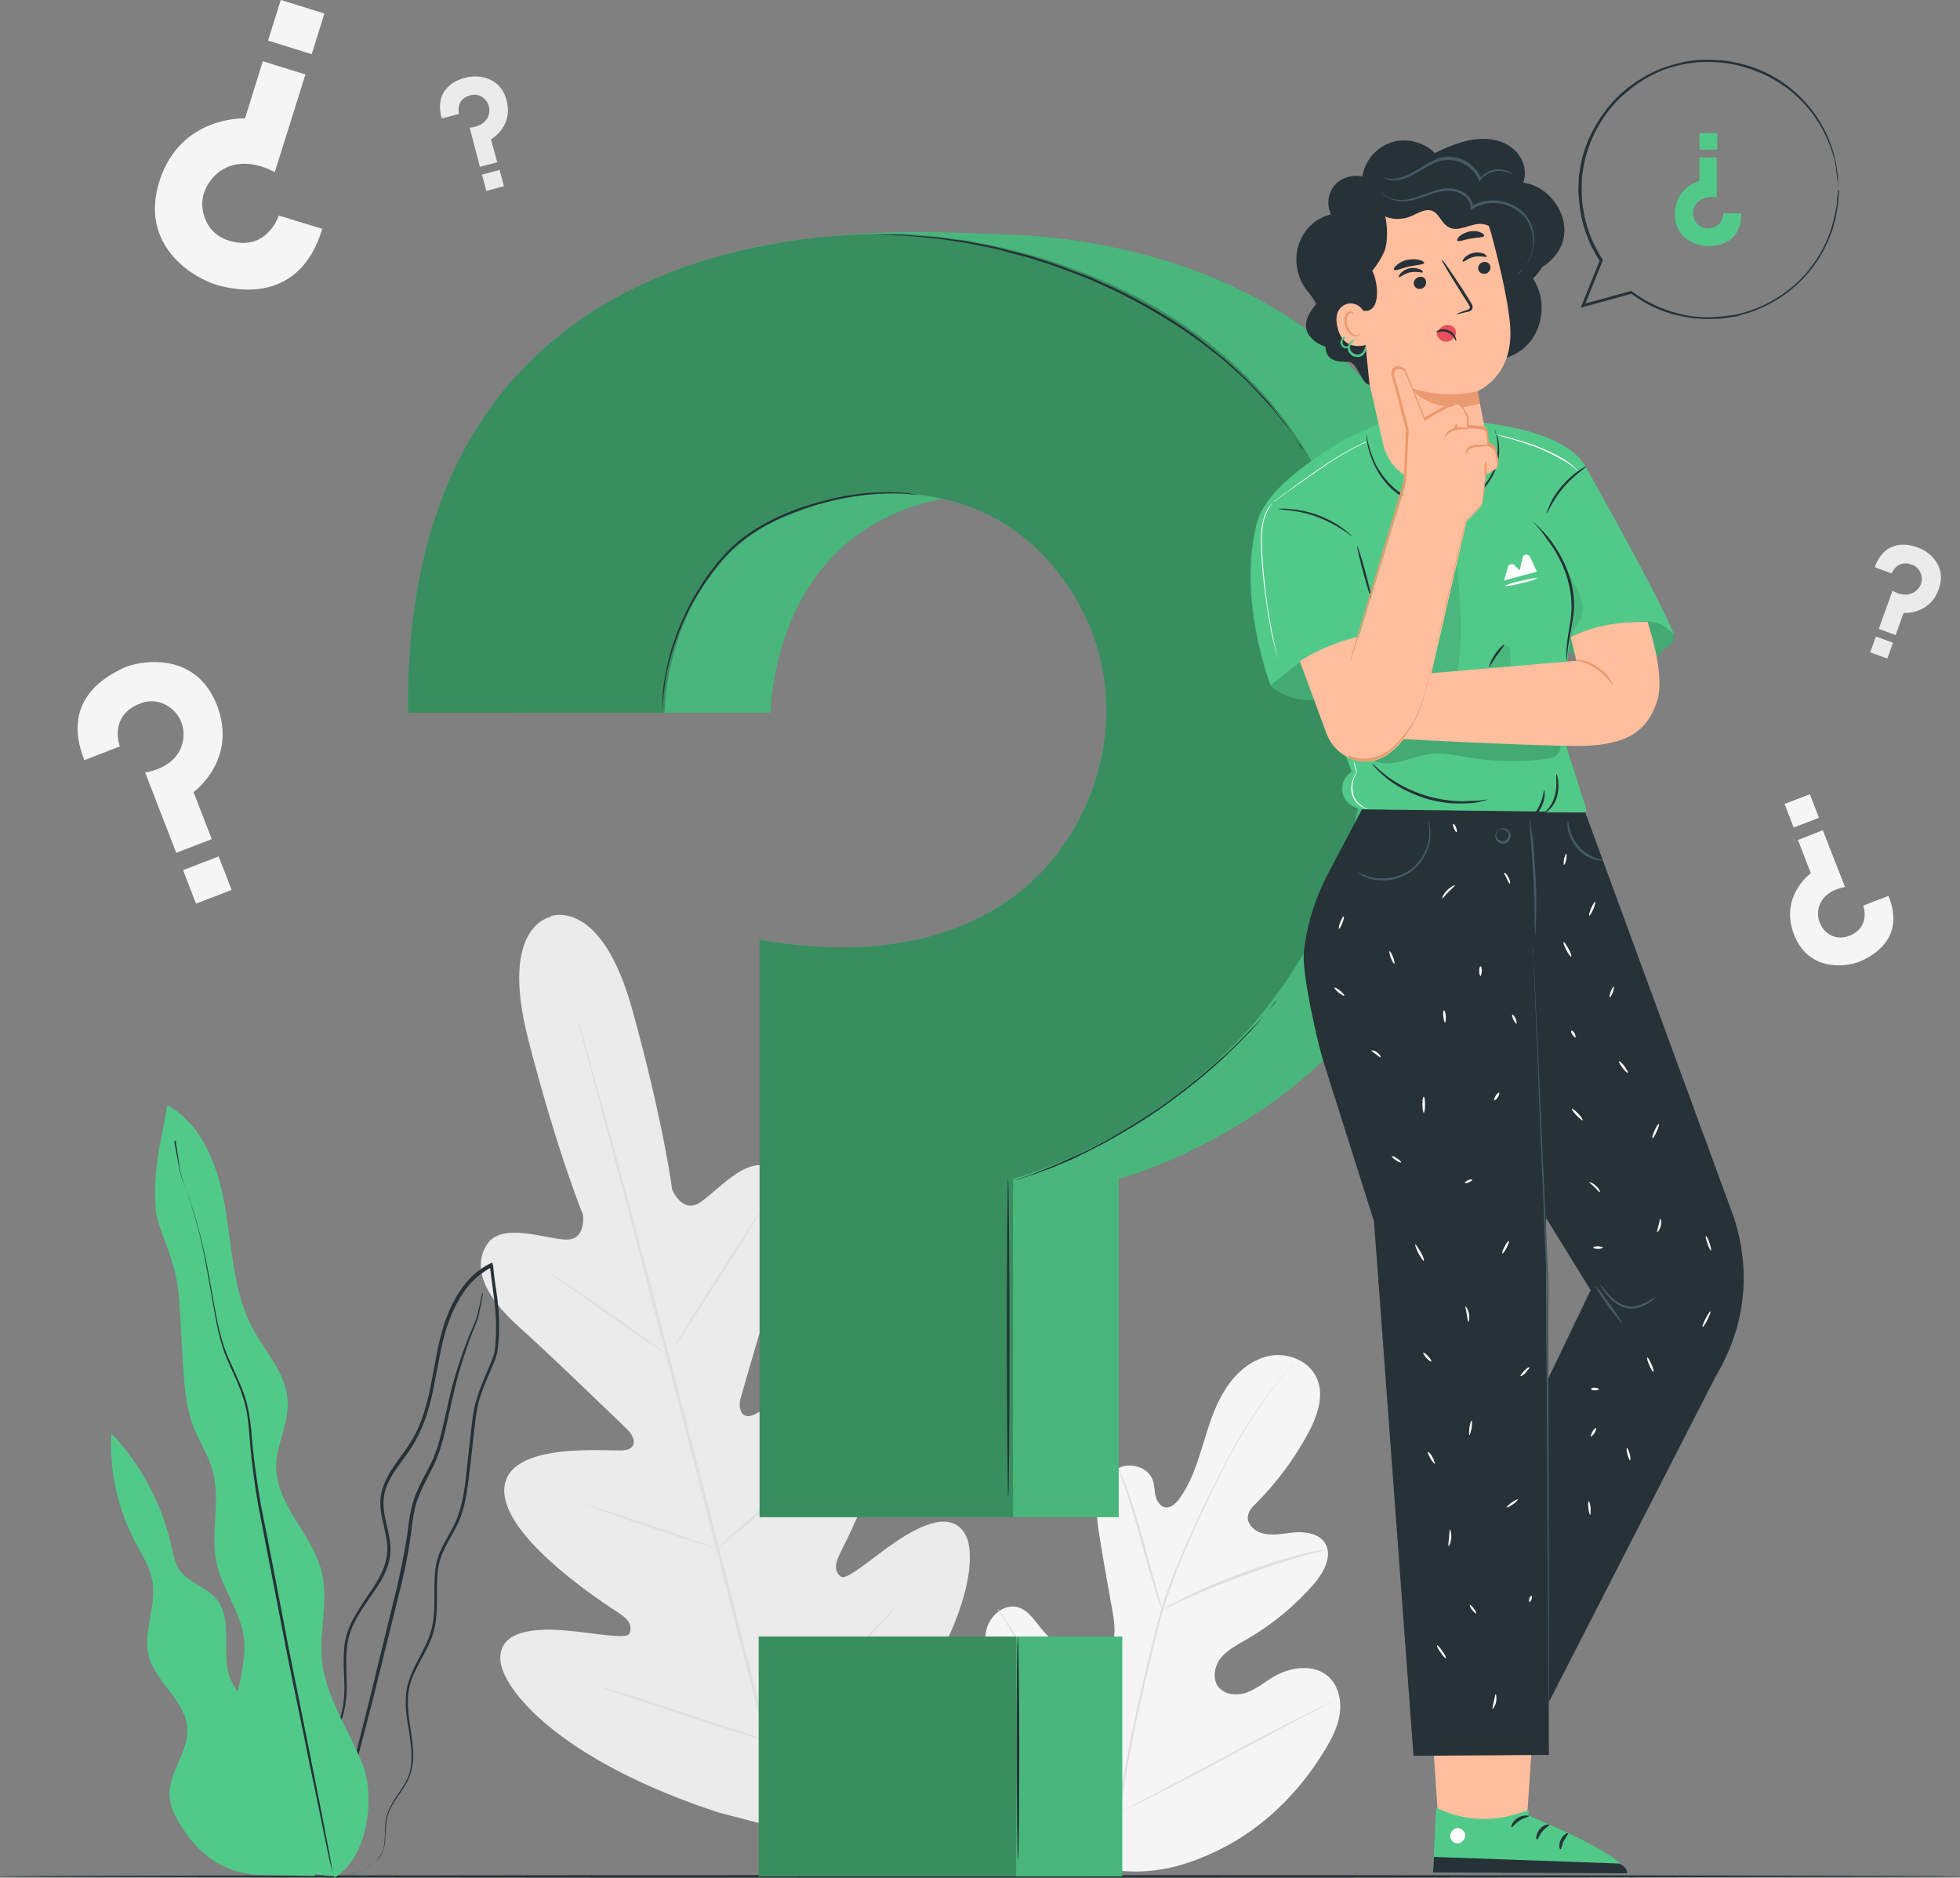 <svg width="546" height="523" viewBox="0 0 546 523" fill="none" xmlns="http://www.w3.org/2000/svg">
<rect x="0" y="0" width="546" height="523" fill="#808080" stroke="none"/>
<g clip-path="url(#clip0)">
<path d="M308.183 520.529C286.912 510.4 278.379 486.437 275.411 464.203C274.916 460.497 273.803 456.668 275.04 453.085C276.277 449.503 279.987 446.662 283.573 447.65C286.541 448.515 288.273 451.48 290.251 453.827C292.848 457.038 296.435 459.385 300.392 460.62C302.989 461.485 305.957 461.732 308.183 460.003C311.028 457.656 310.657 453.209 310.038 449.503C308.802 442.586 307.565 435.792 306.452 428.875C305.834 425.169 305.215 421.463 305.71 417.758C306.205 414.052 308.307 410.346 311.646 408.864C314.985 407.258 319.685 408.617 321.045 412.075C321.663 413.558 321.54 415.164 321.911 416.646C322.282 418.128 323.271 419.734 324.755 419.857C326.239 419.981 327.599 418.746 328.465 417.511C331.681 413.187 333.412 407.876 335.02 402.688C336.627 397.5 338.111 392.188 340.956 387.618C343.676 382.924 348.005 378.971 353.199 377.736C358.393 376.501 364.577 378.848 366.803 383.789C369.029 388.729 366.926 394.535 364.329 399.353C360.495 406.393 355.672 412.94 349.984 418.622C348.994 419.61 347.881 420.722 347.634 422.204C347.263 424.798 349.984 426.898 352.581 427.269C355.425 427.763 358.393 426.898 361.361 426.775C364.329 426.651 367.668 427.392 369.152 429.863C371.255 433.322 368.781 437.892 366.184 440.98C360.866 447.156 354.436 452.468 347.386 456.544C344.789 458.026 342.192 459.385 340.214 461.609C338.359 463.832 337.617 467.414 339.348 469.761C341.079 472.108 344.666 472.355 347.386 471.367C350.107 470.379 352.457 468.402 354.93 466.92C359.63 464.203 366.308 463.338 370.265 467.167C372.862 469.638 373.728 473.714 373.233 477.296C372.739 480.878 371.007 484.213 369.152 487.302C362.598 498.172 353.57 507.559 342.44 513.736C331.309 519.788 320.55 522.753 308.183 520.529Z" fill="#F5F5F5"/>
<path d="M311.523 505.583C312.884 493.848 315.481 481.125 318.573 467.785C319.315 464.45 320.18 461.238 320.922 458.026C321.664 454.815 322.53 451.603 323.396 448.515C325.251 442.339 327.6 436.533 329.95 431.222C332.3 425.787 334.65 420.722 336.999 416.028C339.349 411.334 341.575 407.011 343.677 403.058C348.006 395.276 352.334 389.471 355.426 385.518C356.91 383.542 358.27 382.059 359.012 381.071C359.383 380.577 359.754 380.207 360.002 379.959C360.249 379.712 360.373 379.589 360.373 379.589C360.373 379.589 360.249 379.712 360.125 379.959C359.878 380.207 359.631 380.577 359.136 381.071C358.27 382.059 357.157 383.542 355.55 385.518C352.582 389.471 348.377 395.276 344.048 403.058C341.822 406.888 339.72 411.334 337.37 416.028C335.144 420.722 332.671 425.787 330.445 431.222C328.095 436.657 325.869 442.339 324.014 448.515C323.025 451.603 322.283 454.691 321.541 457.903C320.799 461.115 319.933 464.45 319.191 467.661C316.099 480.878 313.502 493.601 312.018 505.336" fill="#E0E0E0"/>
<path d="M323.767 448.515C323.767 448.515 323.519 448.021 323.148 447.033C322.777 446.045 322.283 444.563 321.788 442.833C320.675 439.251 319.191 434.31 317.707 428.752C316.223 423.193 314.739 418.252 313.502 414.67C312.884 412.941 312.389 411.458 312.018 410.47C311.647 409.482 311.523 408.864 311.523 408.864C311.523 408.864 311.771 409.358 312.265 410.347C312.636 411.335 313.255 412.693 313.873 414.423C315.234 418.005 316.718 422.946 318.325 428.381C319.809 433.816 321.17 438.757 322.159 442.463C322.654 444.192 323.025 445.551 323.396 446.786C323.643 447.898 323.767 448.515 323.767 448.515Z" fill="#E0E0E0"/>
<path d="M369.646 431.593C369.646 431.593 369.027 431.84 367.791 432.087C366.554 432.457 364.822 432.828 362.72 433.446C358.515 434.681 352.579 436.534 346.272 438.881C339.965 441.228 334.276 443.575 330.195 445.427C328.216 446.292 326.609 447.157 325.372 447.651C324.259 448.145 323.641 448.516 323.641 448.392C323.641 448.392 324.259 448.021 325.248 447.404C326.361 446.786 327.969 445.922 329.948 444.933C333.905 442.957 339.594 440.487 345.901 438.14C352.208 435.793 358.144 433.94 362.473 432.952C364.575 432.334 366.43 431.963 367.543 431.84C369.027 431.716 369.646 431.593 369.646 431.593Z" fill="#E0E0E0"/>
<path d="M312.019 504.595C312.019 504.595 311.895 504.471 311.648 504.101C311.4 503.73 311.029 503.113 310.534 502.495C309.545 501.136 308.308 499.16 306.701 496.566C303.485 491.501 299.281 484.461 294.705 476.555C290.129 468.649 286.048 461.485 282.956 456.421C281.472 453.95 280.236 451.85 279.246 450.368C278.875 449.75 278.504 449.133 278.257 448.762C278.009 448.392 277.886 448.145 278.009 448.145C278.009 448.145 278.133 448.268 278.38 448.639C278.628 449.009 278.999 449.627 279.493 450.244C280.483 451.603 281.72 453.58 283.327 456.174C286.543 461.238 290.747 468.279 295.323 476.184C299.899 484.09 303.98 491.254 307.072 496.319C308.556 498.789 309.792 500.889 310.782 502.372C311.153 502.989 311.524 503.607 311.771 503.977C311.895 504.471 312.019 504.595 312.019 504.595Z" fill="#E0E0E0"/>
<path d="M371.626 473.714C371.626 473.714 371.378 473.837 371.007 474.084C370.512 474.331 370.018 474.579 369.276 474.949C367.668 475.814 365.566 476.926 362.845 478.284C357.404 481.125 350.107 485.078 341.945 489.401C333.783 493.848 326.363 497.677 320.921 500.395C318.2 501.754 315.974 502.865 314.49 503.483C313.748 503.854 313.13 504.101 312.759 504.348C312.388 504.471 312.141 504.595 312.141 504.595C312.141 504.595 312.388 504.471 312.759 504.224C313.254 503.977 313.748 503.73 314.49 503.36C316.098 502.495 318.2 501.383 320.921 500.024C326.363 497.183 333.659 493.231 341.821 488.907C349.983 484.46 357.404 480.631 362.845 477.914C365.566 476.555 367.792 475.443 369.276 474.826C370.018 474.455 370.636 474.208 371.007 473.961C371.378 473.714 371.626 473.714 371.626 473.714Z" fill="#E0E0E0"/>
<path d="M153.594 255.324C153.594 255.324 138.878 257.424 147.164 289.541C155.449 321.657 162.375 338.209 162.375 338.209C162.375 338.209 163.488 345.497 157.552 345.25C151.616 345.003 139.743 340.309 135.662 346.609C131.458 353.155 135.168 361.061 144.319 369.337C153.594 377.613 173.01 396.512 174.866 398.242C176.597 399.971 177.957 403.43 173.876 403.924C169.795 404.418 141.227 401.083 140.485 414.67C139.743 428.381 169.177 447.157 172.392 449.257C175.608 451.357 176.102 453.086 175.36 454.939C174.618 456.792 165.096 454.692 156.933 454.074C148.771 453.457 139.125 454.198 139.372 462.103C139.62 470.009 155.078 490.02 200.218 504.843L221.613 510.401L237.442 494.837C269.225 459.509 272.688 434.434 268.978 427.517C265.268 420.599 256.611 424.676 249.809 429.246C243.007 433.816 235.834 440.363 234.227 439.128C232.743 437.893 232.248 436.163 233.979 432.705C235.711 429.246 251.912 398.242 244.368 386.877C236.948 375.39 213.698 392.559 209.988 394.042C206.278 395.648 205.659 391.818 206.278 389.595C206.896 387.248 214.44 361.184 218.397 349.326C222.231 337.591 221.489 328.821 214.563 325.239C207.885 321.78 199.847 331.786 194.9 334.997C189.953 338.085 187.232 331.292 187.232 331.292C187.232 331.292 185.006 313.381 176.226 281.511C167.445 249.519 153.347 255.201 153.347 255.201" fill="#EBEBEB"/>
<path d="M221.49 515.96C215.059 492.49 204.424 450.492 195.148 414.423C185.749 378.478 177.34 345.867 171.033 322.274C167.941 310.54 165.344 301.028 163.613 294.358C162.747 291.146 162.005 288.552 161.634 286.823C161.387 285.958 161.263 285.341 161.139 284.847C161.016 284.353 161.016 284.105 161.016 284.105C161.016 284.105 161.139 284.353 161.263 284.723C161.387 285.217 161.634 285.835 161.881 286.699C162.376 288.429 163.118 291.023 163.984 294.234C165.839 300.781 168.436 310.293 171.651 322.027C178.082 345.497 186.615 378.107 195.89 414.053C205.289 449.998 215.801 492.12 222.108 515.589" fill="#E0E0E0"/>
<path d="M152.109 354.021C152.109 354.021 152.604 354.268 153.47 354.762C154.335 355.256 155.572 356.12 157.18 357.109C160.272 359.085 164.476 361.926 169.052 365.138C173.504 368.349 177.585 371.19 180.677 373.414C182.037 374.402 183.274 375.267 184.263 375.884C185.129 376.502 185.5 376.872 185.5 376.872C185.5 376.872 185.005 376.625 184.14 376.131C183.274 375.637 182.037 374.773 180.43 373.784C177.338 371.808 173.257 368.843 168.681 365.632C164.229 362.42 160.148 359.579 156.932 357.356C155.572 356.367 154.335 355.503 153.346 354.885C152.604 354.391 152.109 354.021 152.109 354.021Z" fill="#E0E0E0"/>
<path d="M187.358 375.884C187.234 375.76 192.675 366.866 199.601 355.996C206.526 345.126 212.339 336.479 212.462 336.479C212.586 336.603 207.145 345.497 200.219 356.367C193.294 367.237 187.481 375.884 187.358 375.884Z" fill="#E0E0E0"/>
<path d="M199.227 431.716C199.227 431.716 199.598 431.222 200.34 430.604C201.205 429.863 202.318 428.875 203.679 427.64C206.523 425.169 210.357 421.711 214.438 417.881C218.519 413.929 222.229 410.223 224.826 407.629C226.063 406.394 227.052 405.282 227.918 404.417C228.66 403.676 229.031 403.306 229.155 403.306C229.155 403.306 228.784 403.8 228.165 404.541C227.547 405.282 226.557 406.517 225.197 407.876C222.724 410.594 219.137 414.423 214.933 418.376C210.851 422.328 206.894 425.664 203.926 428.01C202.442 429.246 201.329 430.11 200.463 430.728C199.721 431.469 199.227 431.84 199.227 431.716Z" fill="#E0E0E0"/>
<path d="M162.992 418.993C162.992 418.993 163.487 419.117 164.476 419.364C165.589 419.734 166.826 420.105 168.434 420.599C171.773 421.587 176.225 423.193 181.295 424.799C186.242 426.528 190.818 428.01 194.033 429.246C195.517 429.863 196.878 430.234 197.867 430.604C198.733 430.975 199.227 431.222 199.227 431.222C199.227 431.222 198.733 431.098 197.743 430.851C196.63 430.481 195.394 430.11 193.786 429.616C190.447 428.628 185.995 427.022 180.924 425.416C175.977 423.687 171.402 422.205 168.186 420.97C166.702 420.352 165.342 419.981 164.353 419.611C163.487 419.24 162.992 418.993 162.992 418.993Z" fill="#E0E0E0"/>
<path d="M167.199 469.762C167.199 469.762 167.818 469.885 169.054 470.256C170.415 470.626 172.022 471.12 174.125 471.738C178.329 473.097 184.142 474.95 190.573 477.05C197.004 479.15 202.816 481.126 207.021 482.485C208.999 483.226 210.731 483.72 211.968 484.214C213.081 484.585 213.823 484.955 213.699 484.955C213.699 484.955 213.081 484.832 211.844 484.461C210.483 484.091 208.876 483.596 206.773 482.979C202.569 481.62 196.756 479.767 190.325 477.667C183.895 475.567 178.082 473.591 173.877 472.232C171.899 471.491 170.167 470.997 168.931 470.503C167.818 470.009 167.199 469.762 167.199 469.762Z" fill="#E0E0E0"/>
<path d="M212.707 484.214C212.707 484.214 213.202 483.597 214.191 482.732C215.304 481.744 216.664 480.385 218.272 478.903C221.735 475.691 226.434 471.121 231.628 466.056C236.699 460.992 241.275 456.174 244.49 452.716C246.098 451.11 247.334 449.628 248.324 448.64C249.189 447.651 249.808 447.157 249.808 447.157C249.808 447.157 249.437 447.775 248.571 448.763C247.705 449.751 246.469 451.234 244.861 452.963C241.769 456.545 237.194 461.362 232.123 466.427C227.053 471.615 222.23 476.062 218.643 479.15C216.912 480.756 215.428 481.991 214.438 482.856C213.325 483.844 212.707 484.338 212.707 484.214Z" fill="#E0E0E0"/>
<path d="M89.782 63.739L77.662 60.033C77.662 60.033 74.447 70.162 63.935 67.074C58.493 65.468 56.762 61.021 56.391 57.933C56.02 54.351 57.628 50.892 60.349 48.422C63.44 45.704 68.882 43.975 76.549 47.928L85.082 20.753L73.21 17.047L68.263 32.981C68.263 32.981 50.208 32.117 44.395 50.522C38.83 68.186 53.423 77.203 60.225 79.303C65.295 80.785 83.351 84.985 89.782 63.739Z" fill="#F5F5F5"/>
<path d="M74.676 11.3L86.836 15.089L90.371 3.769L78.212 -0.02L74.676 11.3Z" fill="#F5F5F5"/>
<path d="M123.051 32.981L127.874 31.745C127.874 31.745 126.761 27.669 130.965 26.557C133.191 25.94 134.675 27.052 135.418 28.04C136.283 29.151 136.531 30.634 136.16 31.992C135.665 33.598 134.181 35.204 130.842 35.575L133.686 46.445L138.509 45.209L136.778 38.786C136.778 38.786 143.085 35.328 141.106 27.916C139.251 20.875 132.449 20.875 129.729 21.616C127.626 22.111 120.701 24.457 123.051 32.981Z" fill="#EBEBEB"/>
<path d="M139.18 47.339L134.277 48.631L135.476 53.169L140.379 51.877L139.18 47.339Z" fill="#EBEBEB"/>
<path d="M522.254 157.987L526.953 159.716C526.953 159.716 528.437 155.763 532.519 157.246C534.621 157.987 535.239 159.716 535.363 160.951C535.487 162.434 534.745 163.793 533.632 164.657C532.395 165.645 530.169 166.263 527.201 164.534L523.367 175.157L528.066 176.886L530.292 170.71C530.292 170.71 537.465 171.327 540.062 164.163C542.536 157.246 536.971 153.417 534.374 152.552C532.271 151.687 525.222 149.711 522.254 157.987Z" fill="#EBEBEB"/>
<path d="M527.345 179.01L522.578 177.285L520.977 181.698L525.745 183.423L527.345 179.01Z" fill="#EBEBEB"/>
<path d="M23.495 211.72L33.389 207.89C33.389 207.89 30.173 199.491 38.83 196.032C43.282 194.179 46.745 196.279 48.6 198.132C50.703 200.355 51.568 203.444 50.95 206.408C50.331 209.867 47.611 213.82 40.438 215.178L49.095 237.536L58.988 233.707L53.918 220.613C53.918 220.613 66.285 211.72 60.472 196.526C54.907 181.95 40.562 183.68 34.996 185.78C30.668 187.756 16.57 194.303 23.495 211.72Z" fill="#F5F5F5"/>
<path d="M60.92 238.533L50.996 242.352L54.597 251.688L64.521 247.869L60.92 238.533Z" fill="#F5F5F5"/>
<path d="M526.087 249.519L519.038 252.236C519.038 252.236 521.264 258.166 515.205 260.636C511.989 261.871 509.516 260.512 508.279 259.154C506.795 257.548 506.177 255.324 506.548 253.225C507.042 250.754 508.897 248.037 513.968 247.048L507.784 231.237L500.859 233.955L504.445 243.219C504.445 243.219 495.665 249.519 499.746 260.265C503.703 270.518 513.844 269.406 517.802 267.924C521.017 266.565 531.034 261.871 526.087 249.519Z" fill="#F5F5F5"/>
<path d="M499.664 230.486L506.703 227.777L504.169 221.208L497.13 223.916L499.664 230.486Z" fill="#F5F5F5"/>
<path d="M545.999 522.629C545.999 522.753 423.69 523 272.937 523C122.06 523 -0.125 522.876 -0.125 522.629C-0.125 522.382 122.06 522.259 272.937 522.259C423.813 522.259 545.999 522.382 545.999 522.629Z" fill="#263238"/>
<path d="M78.404 490.514C79.517 485.943 76.549 481.373 73.21 478.161C69.871 474.826 65.913 471.861 64.182 467.538C61.338 460.497 65.171 451.357 60.348 445.427C57.504 441.969 52.433 440.857 49.96 437.151C48.6 435.175 48.229 432.828 47.734 430.481C45.137 418.87 39.201 407.876 31.039 399.229C30.42 409.605 32.77 420.105 37.593 429.369C39.572 433.075 41.922 436.657 42.54 440.857C43.529 447.527 39.819 454.445 41.427 461.115C43.282 468.65 51.815 473.714 52.186 481.496C52.557 488.043 46.745 493.849 47.239 500.396C47.363 503.237 48.723 505.831 50.207 508.177C55.278 516.577 62.698 522.383 74.076 522.259L87.803 522.506L78.404 490.514Z" fill="#51CA89"/>
<g opacity="0.3">
<g opacity="0.3">
<g opacity="0.3">
<g opacity="0.3">
<path opacity="0.3" d="M78.404 490.514C79.517 485.943 76.549 481.373 73.21 478.161C69.871 474.826 65.913 471.861 64.182 467.538C61.338 460.497 65.171 451.357 60.348 445.427C57.504 441.969 52.433 440.857 49.96 437.151C48.6 435.175 48.229 432.828 47.734 430.481C45.137 418.87 39.201 407.876 31.039 399.229C30.42 409.605 32.77 420.105 37.593 429.369C39.572 433.075 41.922 436.657 42.54 440.857C43.529 447.527 39.819 454.445 41.427 461.115C43.282 468.65 51.815 473.714 52.186 481.496C52.557 488.043 46.745 493.849 47.239 500.396C47.363 503.237 48.723 505.831 50.207 508.177C55.278 516.577 62.698 522.383 74.076 522.259L87.803 522.506L78.404 490.514Z" fill="black"/>
</g>
</g>
</g>
</g>
<path d="M90.647 522.877C90.647 522.877 92.007 523.124 94.481 522.753C95.718 522.63 97.202 522.259 98.933 521.642C100.664 521.024 102.643 520.159 104.498 518.554C105.364 517.812 106.353 516.824 106.724 515.465C107.219 514.23 107.342 512.748 107.342 511.389C107.466 509.907 107.466 508.425 107.713 506.942C107.961 505.46 108.579 503.978 109.445 502.495C111.053 499.654 113.773 496.937 114.639 492.984C115.628 489.155 114.886 485.079 114.268 480.879C113.65 476.679 113.031 472.232 114.639 467.909C116.123 463.585 119.215 459.633 120.699 454.815C122.183 449.874 121.564 444.563 121.812 439.375C121.935 436.781 122.43 434.187 123.667 431.716C124.78 429.246 126.388 426.899 127.501 424.428C129.974 419.24 130.345 413.311 131.087 407.506C131.458 404.541 131.705 401.7 132.076 398.612C132.447 395.647 132.695 392.683 133.56 389.718C134.426 386.877 135.663 384.036 136.899 381.195C137.518 379.713 138.136 378.354 138.507 376.748C138.754 375.142 138.878 373.537 139.002 371.931C139.125 368.719 139.002 365.507 138.631 362.296C138.26 359.084 137.641 355.996 137.394 352.785C137.394 352.538 137.394 352.414 137.27 352.29L137.147 351.673L136.528 351.92C133.56 353.402 130.963 355.626 129.108 358.22C127.13 360.814 125.646 363.655 124.533 366.619C122.183 372.548 121.441 378.848 120.204 384.777C119.091 390.706 117.607 396.512 114.515 401.453C113.031 403.923 111.176 406.147 109.569 408.617C107.961 410.964 106.6 413.682 106.106 416.523C105.24 422.328 108.456 427.516 107.837 432.704C107.59 435.298 106.6 437.645 105.364 439.869C104.127 442.092 102.643 444.069 101.283 446.169C99.922 448.268 98.562 450.368 97.573 452.592C96.583 454.815 95.965 457.162 95.841 459.509C95.47 464.203 96.212 468.65 95.841 472.726C95.594 476.926 94.11 480.755 92.379 484.09C90.647 487.549 88.792 490.514 87.308 493.602C86.566 495.084 85.824 496.566 85.206 498.049C84.587 499.531 84.216 501.013 83.969 502.372C83.474 505.213 83.598 507.931 83.845 510.277C84.464 514.971 86.195 518.43 87.803 520.406C88.174 520.9 88.545 521.271 88.916 521.642C89.287 522.012 89.534 522.259 89.781 522.383C90.4 522.753 90.647 522.877 90.647 522.877C90.647 522.753 89.534 522.136 87.926 520.283C86.442 518.307 84.711 514.971 84.216 510.277C83.969 507.931 83.969 505.336 84.34 502.495C84.587 501.137 84.958 499.654 85.577 498.172C86.195 496.69 86.937 495.331 87.679 493.849C89.287 490.884 91.142 487.796 92.873 484.461C94.605 481.002 96.089 477.173 96.46 472.85C96.831 468.526 96.212 464.203 96.583 459.633C96.707 457.409 97.325 455.062 98.191 452.962C99.18 450.862 100.417 448.763 101.901 446.663C103.261 444.563 104.745 442.586 106.106 440.363C107.342 438.14 108.456 435.669 108.703 432.952C109.321 427.393 106.106 422.205 106.971 416.77C107.342 414.052 108.703 411.582 110.311 409.235C111.918 406.888 113.773 404.665 115.257 402.071C118.349 397.006 119.957 391.077 121.07 385.024C122.306 379.095 123.048 372.919 125.398 367.113C126.511 364.272 127.995 361.431 129.85 358.961C131.705 356.49 134.179 354.39 137.023 352.908L136.405 352.537C136.405 352.661 136.405 352.908 136.528 353.155C136.899 356.367 137.394 359.578 137.765 362.666C138.136 365.878 138.26 368.966 138.136 372.054C138.012 373.537 138.012 375.266 137.765 376.625C137.394 378.107 136.776 379.466 136.157 380.948C134.921 383.789 133.684 386.63 132.818 389.595C131.829 392.559 131.582 395.647 131.211 398.612C130.84 401.576 130.592 404.541 130.221 407.506C129.603 413.311 129.108 419.117 126.759 424.181C125.646 426.652 124.038 428.999 122.925 431.469C121.688 433.94 121.193 436.781 121.07 439.375C120.822 444.686 121.441 449.874 119.957 454.692C118.473 459.386 115.505 463.338 114.021 467.785C112.413 472.356 113.031 476.926 113.773 481.126C114.392 485.326 115.134 489.402 114.268 492.984C113.526 496.69 110.805 499.407 109.198 502.372C108.332 503.854 107.713 505.46 107.466 506.942C107.219 508.548 107.219 510.03 107.219 511.513C107.095 512.995 107.095 514.354 106.6 515.589C106.106 516.824 105.364 517.689 104.498 518.554C102.643 520.036 100.788 521.024 99.057 521.642C97.325 522.259 95.841 522.63 94.605 522.877C93.368 523.124 92.379 523.124 91.76 523.124C91.018 522.877 90.647 522.877 90.647 522.877Z" fill="#263238"/>
<path d="M134.425 359.949C134.425 359.949 134.425 360.073 134.301 360.32C134.177 360.69 134.177 361.061 134.054 361.555C133.806 362.667 133.435 364.273 132.941 366.372C132.446 368.472 131.086 370.696 130.096 373.537C128.983 376.378 127.87 379.713 126.757 383.295C125.644 387.001 124.779 391.077 123.789 395.524C122.8 399.847 121.811 404.541 119.337 408.988C118.224 411.212 116.864 413.559 115.874 416.029C114.885 418.5 114.267 421.217 113.896 423.935C113.277 429.37 112.164 434.928 110.928 440.61C108.207 451.975 105.486 462.721 103.136 472.603C100.663 482.361 98.437 491.255 96.582 498.667C94.727 506.078 93.243 512.007 92.254 516.207C91.759 518.183 91.388 519.789 91.141 521.024C91.017 521.518 90.893 521.889 90.893 522.26C90.893 522.507 90.769 522.63 90.769 522.754C90.769 522.754 90.893 522.63 90.893 522.383C91.017 522.013 91.141 521.642 91.264 521.148C91.635 520.036 92.006 518.43 92.625 516.454C93.738 512.254 95.345 506.325 97.2 498.914C99.179 491.502 101.405 482.732 104.002 472.85C106.476 462.968 109.073 452.222 111.917 440.857C113.277 435.175 114.267 429.493 114.885 424.058C115.256 421.341 115.751 418.747 116.864 416.276C117.853 413.806 119.09 411.582 120.203 409.359C122.676 404.788 123.666 399.971 124.655 395.648C125.644 391.201 126.51 387.124 127.499 383.542C128.489 379.837 129.602 376.625 130.591 373.784C131.58 370.943 132.817 368.596 133.312 366.496C133.806 364.396 134.054 362.79 134.301 361.679C134.425 361.184 134.425 360.69 134.548 360.443C134.425 360.073 134.425 359.949 134.425 359.949Z" fill="#263238"/>
<path d="M93.122 523.001C102.15 517.689 104.747 501.384 101.037 491.502C97.203 481.744 90.649 472.727 89.659 462.227C88.917 454.198 91.514 445.922 89.659 438.016C87.186 427.393 76.798 419.241 76.921 408.247C77.045 402.071 80.508 396.389 80.137 390.213C79.766 382.678 74.077 376.749 70.49 370.202C65.049 360.073 64.678 348.091 62.823 336.85C60.968 325.486 56.64 313.381 46.622 307.822C45.138 317.457 42.541 324.004 43.407 337.097C43.654 341.791 49.096 350.685 49.838 361.061C50.332 367.237 50.58 373.29 50.951 379.466C51.322 385.395 51.693 391.571 53.795 397.13C55.403 401.453 58.124 405.283 59.237 409.729C61.586 418.006 58.495 427.023 60.35 435.422C61.957 442.587 66.904 448.763 67.894 455.927C69.254 466.056 62.699 476.679 66.038 486.314C67.77 491.132 71.727 494.961 72.84 499.902C73.706 503.731 72.717 507.807 73.582 511.76C74.819 518.06 86.815 522.877 93.122 522.507" fill="#51CA89"/>
<path d="M48.973 317.457C48.973 317.457 48.973 317.704 48.973 317.951C48.973 318.322 49.096 318.816 49.22 319.557C49.467 320.916 49.715 323.016 50.086 325.61C50.58 328.204 51.941 331.292 53.054 334.874C54.167 338.456 55.403 342.656 56.393 347.226C57.382 351.92 58.248 356.985 59.237 362.543C60.227 367.978 61.092 374.031 63.813 379.837C65.05 382.678 66.534 385.642 67.523 388.73C68.636 391.818 69.131 395.154 69.378 398.489C69.873 405.283 70.738 412.447 71.975 419.488C74.696 433.693 77.416 447.281 79.766 459.633C82.24 471.985 84.589 482.979 86.444 492.367C88.423 501.631 89.907 509.166 91.02 514.478C91.515 517.072 92.01 519.048 92.38 520.407C92.504 521.024 92.628 521.519 92.751 522.013C92.875 522.383 92.875 522.507 92.875 522.507C92.875 522.507 92.875 522.26 92.751 522.013C92.628 521.642 92.628 521.148 92.504 520.407C92.257 518.924 91.886 516.948 91.391 514.354C90.402 509.043 88.918 501.508 87.063 492.243C85.208 482.856 82.982 471.738 80.508 459.51C78.159 447.157 75.561 433.569 72.717 419.364C71.48 412.2 70.491 405.283 69.996 398.365C69.625 394.907 69.131 391.571 68.018 388.36C66.905 385.272 65.421 382.307 64.184 379.466C61.463 373.784 60.474 367.855 59.484 362.42C58.495 356.861 57.629 351.797 56.516 347.103C55.403 342.409 54.29 338.333 53.054 334.75C51.941 331.168 50.457 328.204 49.962 325.61C49.467 323.016 49.096 320.916 48.849 319.557C48.725 318.939 48.602 318.445 48.602 317.951C48.973 317.581 48.973 317.457 48.973 317.457Z" fill="#263238"/>
<path d="M485.032 59.416H480.085C480.085 59.416 480.085 63.492 475.757 63.615C473.531 63.615 472.418 62.133 471.923 61.021C471.429 59.663 471.552 58.304 472.294 57.069C473.16 55.71 475.015 54.475 478.23 54.969V43.852H473.407V50.398C473.407 50.398 466.605 52.128 466.605 59.663C466.605 66.827 473.036 68.556 475.881 68.556C477.983 68.556 485.156 68.062 485.032 59.416Z" fill="#51CA89"/>
<path d="M473.424 41.676H478.371V37.105H473.424V41.676Z" fill="#51CA89"/>
<path d="M511.991 52.869C511.991 52.869 511.991 52.622 511.991 52.251C511.991 51.757 511.991 51.139 511.991 50.398C511.991 50.028 511.991 49.533 511.991 49.039C511.868 48.545 511.868 48.051 511.744 47.434C511.62 46.816 511.62 46.198 511.497 45.581C511.373 44.963 511.126 44.222 511.002 43.481C510.26 40.516 508.9 36.934 506.55 33.228C504.2 29.523 500.861 25.817 496.285 22.729C491.71 19.641 485.897 17.417 479.466 16.8C477.859 16.8 476.251 16.553 474.52 16.676C473.654 16.676 472.788 16.676 472.046 16.8C471.181 16.923 470.315 17.047 469.449 17.17C466.11 17.911 462.647 18.9 459.432 20.629C456.217 22.358 453.125 24.458 450.404 27.176C447.683 29.893 445.457 33.105 443.602 36.563C441.747 40.146 440.511 43.975 440.016 48.051C439.769 49.039 439.769 50.151 439.769 51.139C439.645 52.127 439.645 53.239 439.769 54.227C439.892 56.327 440.14 58.427 440.511 60.404C441.5 64.85 443.231 69.05 445.705 72.756V72.385C443.973 76.709 442.242 80.909 440.634 84.985L440.387 85.726L441.129 85.479C445.705 84.244 450.28 83.008 454.609 81.773L454.238 81.65C458.937 85.232 464.255 87.455 469.697 88.32C472.417 88.814 475.014 88.938 477.611 88.814C478.848 88.814 480.208 88.691 481.445 88.444C482.063 88.32 482.682 88.197 483.3 88.197C483.918 88.073 484.537 87.95 485.032 87.702C494.554 85.232 501.48 79.426 505.561 73.621C507.663 70.78 509.023 67.815 510.013 65.221C510.26 64.603 510.507 63.986 510.631 63.368C510.755 62.751 511.002 62.133 511.126 61.639C511.249 61.021 511.373 60.527 511.497 60.033C511.62 59.539 511.62 59.045 511.744 58.551C511.868 57.563 511.991 56.821 512.115 56.08C512.115 55.339 512.115 54.721 512.239 54.227C512.239 53.733 512.239 53.363 512.239 53.116C512.115 52.992 512.115 52.869 511.991 52.869C511.991 52.869 511.991 52.992 511.991 53.239C511.991 53.486 511.991 53.857 511.868 54.351C511.868 54.845 511.744 55.463 511.744 56.204C511.744 56.945 511.497 57.81 511.373 58.674C510.631 62.38 509.271 67.939 505.066 73.621C501.109 79.303 494.059 84.985 484.784 87.332C484.166 87.455 483.671 87.702 483.053 87.702C482.434 87.826 481.816 87.826 481.198 87.95C479.961 88.197 478.724 88.197 477.488 88.32C475.014 88.444 472.417 88.32 469.697 87.826C464.502 86.838 459.185 84.614 454.609 81.156L454.485 81.032H454.362C450.033 82.267 445.457 83.503 440.882 84.738L441.376 85.232C442.984 81.156 444.715 76.956 446.447 72.632L446.57 72.385L446.447 72.262C444.097 68.68 442.242 64.48 441.376 60.157C441.005 58.18 440.634 56.08 440.634 54.104C440.634 53.116 440.634 52.127 440.634 51.016C440.634 50.028 440.634 49.039 440.882 48.051C441.376 44.099 442.613 40.269 444.344 36.811C446.076 33.352 448.302 30.264 451.022 27.546C453.743 24.952 456.711 22.729 459.803 21.123C462.895 19.394 466.357 18.405 469.573 17.788C470.439 17.664 471.181 17.541 472.046 17.417C472.912 17.294 473.654 17.294 474.52 17.294C476.127 17.17 477.735 17.294 479.343 17.417C485.65 18.035 491.339 20.258 495.914 23.223C500.49 26.188 503.829 29.893 506.179 33.475C508.529 37.058 509.889 40.64 510.755 43.481C511.002 44.222 511.126 44.963 511.249 45.581C511.373 46.198 511.497 46.816 511.497 47.434C511.62 48.051 511.62 48.545 511.744 49.039C511.744 49.533 511.868 50.028 511.868 50.398C511.868 51.139 511.991 51.757 511.991 52.251C511.991 52.622 511.991 52.869 511.991 52.869Z" fill="#263238"/>
<path d="M143.208 198.503H214.688C214.688 198.503 214.688 138.594 277.018 137.483C309.419 136.865 326.114 158.111 333.04 174.293C340.955 193.192 338.605 214.561 327.97 232.102C315.85 252.113 289.756 272.124 241.648 263.6L241.154 422.576H311.645V328.327C311.645 328.327 410.704 302.757 410.704 193.686C410.704 89.308 326.238 66.827 280.852 65.345C255.623 64.48 246.471 63.492 215.183 67.939C175.485 73.621 142.466 119.819 143.208 198.503Z" fill="#51CA89"/>
<path d="M312.634 455.804H240.906V522.63H312.634V455.804Z" fill="#51CA89"/>
<path opacity="0.1" d="M312.634 455.804H240.906V522.63H312.634V455.804Z" fill="black"/>
<path opacity="0.1" d="M143.208 198.503H214.688C214.688 198.503 214.688 138.594 277.018 137.483C309.419 136.865 326.114 158.111 333.04 174.293C340.955 193.192 338.605 214.561 327.97 232.102C315.85 252.113 289.756 272.124 241.648 263.6L241.154 422.576H311.645V328.327C311.645 328.327 410.704 302.757 410.704 193.686C410.704 89.308 326.238 66.827 280.852 65.345C255.623 64.48 246.471 63.492 215.183 67.939C175.485 73.621 142.466 119.819 143.208 198.503Z" fill="black"/>
<path d="M113.65 198.503H185.131C185.131 198.503 185.131 138.594 247.46 137.483C279.861 136.865 296.557 158.111 303.482 174.293C311.397 193.192 309.047 214.562 298.412 232.102C286.292 252.113 259.703 270.147 211.596 261.748V422.576H282.211V328.327C282.211 328.327 381.27 302.758 381.27 193.686C381.27 89.308 287.653 65.098 247.46 65.098C216.79 65.221 112.29 72.633 113.65 198.503Z" fill="#51CA89"/>
<path opacity="0.3" d="M113.65 198.503H185.131C185.131 198.503 185.131 138.594 247.46 137.483C279.861 136.865 296.557 158.111 303.482 174.293C311.397 193.192 309.047 214.562 298.412 232.102C286.292 252.113 259.703 270.147 211.596 261.748V422.576H282.211V328.327C282.211 328.327 381.27 302.758 381.27 193.686C381.27 89.308 287.653 65.098 247.46 65.098C216.79 65.221 112.29 72.633 113.65 198.503Z" fill="black"/>
<path d="M283.076 455.804H211.348V522.63H283.076V455.804Z" fill="#51CA89"/>
<path opacity="0.3" d="M283.076 455.804H211.348V522.63H283.076V455.804Z" fill="black"/>
<path d="M255.498 137.853C255.498 137.853 255.127 137.853 254.385 137.73C253.643 137.73 252.654 137.483 251.293 137.483C248.696 137.359 244.739 137.359 240.039 137.977C235.34 138.594 229.775 139.706 223.839 141.806C220.87 142.918 217.779 144.029 214.811 145.635C211.719 147.117 208.751 149.094 206.03 151.317C203.186 153.541 200.836 156.258 198.857 158.976C196.755 161.693 195.024 164.411 193.416 167.128C190.324 172.563 188.345 177.875 186.985 182.445C185.625 187.016 185.13 190.845 184.883 193.439C184.759 194.798 184.635 195.786 184.635 196.527C184.635 197.268 184.512 197.639 184.512 197.639C184.512 197.639 184.512 197.268 184.512 196.527C184.512 195.786 184.512 194.798 184.635 193.439C184.759 190.845 185.377 186.892 186.614 182.322C187.851 177.751 189.953 172.44 192.921 166.881C194.529 164.164 196.26 161.323 198.363 158.605C200.465 155.888 202.815 153.17 205.659 150.823C208.504 148.476 211.472 146.623 214.563 145.018C217.655 143.412 220.747 142.176 223.715 141.188C229.651 139.212 235.34 137.977 240.039 137.483C244.739 136.988 248.696 136.988 251.293 137.236C252.654 137.236 253.643 137.483 254.385 137.606C255.127 137.73 255.498 137.853 255.498 137.853Z" fill="#263238"/>
<path d="M363.091 125.13C363.091 125.13 362.967 125.007 362.843 124.883C362.72 124.636 362.472 124.389 362.225 124.019C361.606 123.277 360.864 122.166 359.875 120.683C359.38 119.942 358.762 119.078 358.144 118.336C357.402 117.472 356.66 116.607 355.918 115.619C355.176 114.631 354.31 113.643 353.321 112.531C352.331 111.419 351.342 110.431 350.229 109.196C349.116 108.084 348.003 106.849 346.766 105.614C345.529 104.502 344.169 103.267 342.809 102.031C342.067 101.414 341.448 100.796 340.706 100.178C339.964 99.561 339.222 98.943 338.357 98.326C336.749 97.09 335.265 95.855 333.534 94.62C326.732 89.679 318.817 84.985 310.16 80.785C307.934 79.797 305.832 78.809 303.606 77.821C301.38 76.956 299.277 76.091 297.175 75.35C295.072 74.486 292.97 73.868 290.868 73.127C288.765 72.509 286.787 71.768 284.684 71.274C282.705 70.78 280.727 70.286 278.748 69.668C276.893 69.174 274.914 68.803 273.059 68.433C271.204 68.062 269.473 67.692 267.742 67.445C266.01 67.198 264.402 66.951 262.795 66.704C259.703 66.209 256.859 66.086 254.262 65.839C253.025 65.715 251.788 65.592 250.799 65.592C249.686 65.592 248.696 65.592 247.831 65.468C246.099 65.468 244.739 65.345 243.75 65.345C243.255 65.345 243.008 65.345 242.637 65.345C242.389 65.345 242.266 65.345 242.266 65.345C242.266 65.345 242.389 65.345 242.637 65.345C242.884 65.345 243.255 65.345 243.75 65.345C244.739 65.345 246.099 65.345 247.831 65.345C248.696 65.345 249.686 65.345 250.799 65.345C251.912 65.345 253.025 65.468 254.262 65.592C256.735 65.839 259.703 65.839 262.795 66.333C264.402 66.58 266.01 66.827 267.742 66.951C269.473 67.198 271.204 67.568 273.059 67.939C274.914 68.309 276.769 68.556 278.748 69.174C280.727 69.668 282.705 70.162 284.684 70.656C286.787 71.15 288.765 71.891 290.868 72.509C292.97 73.25 295.072 73.868 297.175 74.733C299.277 75.597 301.503 76.338 303.729 77.203C305.832 78.191 308.058 79.179 310.284 80.168C319.064 84.367 326.979 89.061 333.781 94.126C335.512 95.361 336.996 96.72 338.604 97.955C339.346 98.573 340.088 99.19 340.954 99.808C341.696 100.426 342.314 101.043 343.056 101.661C344.416 102.896 345.777 104.131 347.014 105.366C348.25 106.602 349.363 107.837 350.476 108.949C351.589 110.06 352.579 111.172 353.568 112.284C354.434 113.396 355.299 114.507 356.041 115.495C356.783 116.484 357.525 117.348 358.267 118.213C358.886 119.078 359.38 119.942 359.875 120.683C360.864 122.166 361.606 123.277 362.101 124.142C362.348 124.513 362.472 124.76 362.719 125.007C363.09 125.007 363.091 125.13 363.091 125.13Z" fill="#263238"/>
<path d="M355.672 278.3C355.672 278.3 355.548 278.547 355.177 279.041C354.806 279.535 354.188 280.276 353.57 281.141C352.828 282.006 351.962 283.117 350.849 284.352C349.736 285.588 348.623 286.946 347.139 288.429C345.778 289.911 344.171 291.517 342.439 293.123C340.708 294.852 338.853 296.458 336.751 298.311C332.669 301.893 327.97 305.475 322.9 309.057C317.705 312.639 312.635 315.604 307.936 318.198C305.586 319.433 303.236 320.668 301.134 321.657C299.031 322.768 296.929 323.633 295.074 324.374C293.219 325.239 291.488 325.856 290.004 326.351C288.519 326.968 287.159 327.339 286.046 327.709C285.057 328.08 284.191 328.327 283.573 328.574C282.954 328.698 282.707 328.821 282.707 328.821C282.707 328.821 282.954 328.697 283.573 328.45C284.191 328.203 285.057 327.956 286.046 327.586C287.159 327.215 288.396 326.721 289.88 326.104C291.364 325.486 293.095 324.868 294.95 324.004C296.805 323.139 298.908 322.274 301.01 321.286C303.236 320.298 305.462 319.063 307.812 317.827C312.511 315.233 317.582 312.145 322.776 308.687C327.846 305.104 332.546 301.522 336.627 297.94C338.606 296.211 340.584 294.481 342.316 292.876C344.047 291.27 345.655 289.664 347.015 288.182C348.499 286.699 349.736 285.341 350.849 284.229C351.962 283.117 352.828 282.006 353.57 281.141C354.312 280.276 354.93 279.659 355.301 279.164C355.425 278.547 355.672 278.3 355.672 278.3Z" fill="#263238"/>
<path d="M280.851 417.017C280.728 417.017 280.48 397.13 280.48 372.672C280.48 348.215 280.604 328.327 280.851 328.327C280.975 328.327 281.222 348.215 281.222 372.672C281.222 397.13 281.099 417.017 280.851 417.017Z" fill="#263238"/>
<path d="M283.57 518.06C283.447 518.06 283.199 504.102 283.199 486.932C283.199 469.762 283.323 455.804 283.57 455.804C283.694 455.804 283.941 469.762 283.941 486.932C283.941 504.102 283.818 518.06 283.57 518.06Z" fill="#263238"/>
<path d="M353.938 188.991C352.701 191.462 357.277 193.438 359.998 194.303C362.719 195.168 365.563 195.044 368.284 194.921C371.994 194.674 375.828 194.427 379.043 192.574C381.887 190.968 383.99 188.25 385.474 185.286C386.958 182.321 387.823 179.233 388.689 176.021C388.689 176.021 359.503 177.998 353.938 188.991Z" fill="#51CA89"/>
<g opacity="0.4">
<path opacity="0.4" d="M353.938 188.991C352.701 191.462 357.277 193.438 359.998 194.303C362.719 195.168 365.563 195.044 368.284 194.921C371.994 194.674 375.828 194.427 379.043 192.574C381.887 190.968 383.99 188.25 385.474 185.286C386.958 182.321 387.823 179.233 388.689 176.021C388.689 176.021 359.503 177.998 353.938 188.991Z" fill="black"/>
</g>
<path d="M436.427 181.086C441.25 184.545 447.062 186.274 452.875 186.274C455.719 186.274 458.687 185.657 460.789 183.804C461.779 182.939 462.397 181.827 463.386 180.963C464.005 180.345 464.87 179.975 465.489 179.357C466.107 178.739 466.602 177.875 466.355 177.01C466.107 176.145 465.489 174.663 464.623 174.292C461.284 172.44 457.203 172.44 453.369 172.563C449.536 172.687 445.702 173.551 441.992 174.787C439.024 175.775 435.808 177.257 434.324 179.975" fill="#51CA89"/>
<g opacity="0.4">
<path opacity="0.4" d="M466.477 177.01C466.23 176.145 465.117 174.91 464.251 174.539C460.912 172.686 457.326 172.439 453.492 172.563C449.658 172.686 445.824 173.551 442.238 174.786C439.27 175.774 436.054 177.257 434.57 179.974L436.425 181.086C441.248 184.545 447.061 186.274 452.873 186.274C455.718 186.274 458.686 185.656 460.788 183.804C461.778 182.939 462.396 181.827 463.385 180.962C464.004 180.345 464.869 179.974 465.488 179.357C466.106 178.739 466.601 177.874 466.477 177.01Z" fill="black"/>
</g>
<path d="M379.415 225.431L441.126 226.296C441.621 226.296 442.116 225.802 441.868 225.308L434.696 202.826C434.696 202.826 435.809 191.586 437.293 177.998C439.519 157.493 442.487 131.553 442.487 131.676C438.282 119.818 413.424 117.842 413.424 117.842L385.104 119.571L384.115 117.965L375.953 121.795C374.221 122.659 372.49 123.647 370.882 124.636C365.441 128.218 352.456 136.494 350.106 145.758C344.664 167.004 353.94 190.844 353.94 190.844L359.876 186.15C361.483 184.915 362.967 183.927 364.575 182.939L376.571 214.932C376.571 214.932 374.098 216.414 373.974 219.008C373.603 221.478 374.963 224.566 379.415 225.431Z" fill="#51CA89"/>
<g opacity="0.3">
<path opacity="0.3" d="M405.881 187.757C407.86 177.257 406.747 166.511 405.758 155.888C402.295 164.534 402.419 174.416 398.832 182.939C398.461 183.928 397.967 184.792 397.843 185.78C397.719 186.769 397.967 187.88 398.709 188.622C399.698 189.486 401.182 188.992 402.542 188.869C403.779 188.622 404.521 188.127 405.881 187.757Z" fill="black"/>
</g>
<g opacity="0.4">
<path opacity="0.4" d="M383.125 212.09C388.072 213.82 393.389 210.608 398.583 209.99C402.046 209.62 405.509 210.361 408.972 210.979C415.897 212.09 423.07 212.337 429.995 211.473C431.108 211.349 432.098 211.226 433.087 210.732C434.077 210.237 434.819 208.755 434.695 207.643C423.07 206.408 411.445 205.791 399.82 204.555C396.852 204.308 393.884 203.938 391.04 204.802C387.577 205.914 384.856 208.632 382.383 211.349" fill="black"/>
</g>
<path d="M464.623 172.933C459.553 161.569 441.868 130.317 441.868 130.317L428.141 147.487L431.356 181.333C431.356 181.333 438.653 173.18 458.934 173.057C463.634 173.057 466.478 177.009 466.478 177.009L464.623 172.933Z" fill="#51CA89"/>
<path d="M382.138 167.004C382.014 167.004 380.901 163.792 379.788 159.593C378.675 155.516 377.933 152.058 378.056 152.058C378.18 152.058 379.293 155.269 380.406 159.469C381.519 163.545 382.261 167.004 382.138 167.004Z" fill="#263238"/>
<path d="M427.027 145.264C427.027 145.264 427.522 145.634 428.264 146.375C429.006 147.117 430.119 148.228 431.356 149.711C433.705 152.675 436.674 157.369 437.91 163.175C438.529 166.016 438.652 168.857 438.281 171.451C437.91 173.921 437.539 176.145 437.168 178.121C436.797 179.974 436.674 181.58 436.55 182.568C436.426 183.68 436.426 184.174 436.426 184.174C436.426 184.174 436.303 183.556 436.303 182.568C436.303 181.456 436.426 179.974 436.674 177.998C436.921 176.145 437.416 173.798 437.663 171.327C437.91 168.857 437.787 166.016 437.168 163.298C435.932 157.616 433.211 153.046 430.861 150.081C428.759 146.869 427.027 145.387 427.027 145.264Z" fill="#263238"/>
<path d="M414.539 222.714C414.539 222.714 414.045 222.837 413.179 223.084C412.684 223.208 412.19 223.331 411.571 223.455C410.953 223.578 410.211 223.702 409.469 223.702C407.861 223.826 405.883 223.826 403.78 223.702C401.678 223.455 399.328 223.084 396.978 222.343C394.629 221.602 392.526 220.614 390.548 219.626C388.693 218.514 387.085 217.526 385.848 216.414C385.23 215.92 384.735 215.426 384.24 214.932C383.746 214.561 383.375 214.067 383.127 213.82C382.509 213.202 382.262 212.708 382.262 212.708C382.385 212.585 383.622 214.067 386.219 216.044C387.456 217.032 389.064 218.02 390.919 219.008C392.774 219.996 394.876 220.861 397.226 221.602C399.575 222.343 401.801 222.714 403.904 222.961C406.006 223.208 407.861 223.208 409.469 223.084C412.561 223.084 414.416 222.59 414.539 222.714Z" fill="#263238"/>
<path d="M433.582 215.673C433.706 215.673 433.953 216.29 434.077 217.526C434.201 218.637 434.201 220.243 433.706 221.973C433.211 223.702 432.222 225.061 431.233 225.802C430.367 226.543 429.625 226.79 429.625 226.79C429.625 226.666 430.12 226.296 430.985 225.555C431.727 224.814 432.593 223.455 433.088 221.849C433.953 218.637 433.335 215.673 433.582 215.673Z" fill="#263238"/>
<path d="M430.121 220.12C430.244 220.12 430.616 221.849 429.75 223.949C429.008 226.049 427.524 227.161 427.4 226.914C427.276 226.79 428.389 225.555 429.131 223.702C429.997 221.726 429.997 220.12 430.121 220.12Z" fill="#263238"/>
<path d="M419.112 179.48C419.236 179.604 418.123 180.962 416.886 182.692C415.65 184.421 414.908 185.903 414.784 185.903C414.66 185.903 415.155 184.174 416.392 182.321C417.628 180.468 418.989 179.357 419.112 179.48Z" fill="#263238"/>
<path d="M376.817 149.464C376.693 149.588 375.827 148.723 374.096 147.611C372.365 146.5 370.015 145.141 367.047 144.029C364.203 142.917 361.482 142.423 359.379 142.176C357.401 141.929 356.164 141.806 356.164 141.806C356.164 141.682 357.401 141.559 359.503 141.806C361.482 141.929 364.326 142.423 367.294 143.535C370.262 144.647 372.736 146.129 374.343 147.364C375.951 148.6 376.817 149.464 376.817 149.464Z" fill="#263238"/>
<path d="M441.87 129.947C441.994 130.071 438.655 132.171 435.563 135.753C432.471 139.335 431.111 143.041 430.864 142.917C430.74 142.917 431.111 141.929 431.729 140.571C432.348 139.088 433.461 137.235 435.068 135.383C436.676 133.53 438.284 132.171 439.644 131.183C440.881 130.318 441.87 129.824 441.87 129.947Z" fill="#263238"/>
<path d="M416.393 119.694C416.393 119.694 416.517 119.941 416.64 120.312C416.764 120.683 417.011 121.3 417.259 122.041C417.63 123.524 417.877 125.994 417.259 128.712C416.64 131.429 415.032 134.641 412.188 137.235C409.344 139.829 405.139 141.311 400.81 141.311C396.482 141.311 392.277 139.829 389.309 137.482C386.217 135.258 384.239 132.294 383.002 129.823C381.765 127.229 381.147 125.006 380.9 123.524C380.776 122.782 380.652 122.165 380.652 121.671C380.652 121.3 380.652 121.053 380.652 121.053C380.776 121.053 380.776 121.918 381.147 123.4C381.518 124.882 382.136 127.106 383.373 129.576C384.733 132.047 386.712 134.764 389.68 136.988C392.648 139.211 396.606 140.57 400.81 140.693C405.015 140.693 409.096 139.211 411.817 136.864C414.538 134.394 416.146 131.306 416.764 128.712C417.382 125.994 417.259 123.647 417.011 122.165C416.764 120.559 416.269 119.818 416.393 119.694Z" fill="#263238"/>
<g opacity="0.3">
<path opacity="0.3" d="M420.721 181.58C420.721 180.963 420.598 180.222 420.103 179.975C419.732 179.728 419.361 179.851 418.99 179.975C418.619 180.098 418.372 180.469 418.124 180.716C416.64 182.322 415.527 183.927 414.785 186.027L420.845 185.533C420.845 184.174 420.721 182.939 420.721 181.58Z" fill="black"/>
</g>
<g opacity="0.3">
<path opacity="0.3" d="M440.878 168.857C440.383 165.398 438.652 162.186 436.426 159.469C439.023 167.992 438.157 172.809 436.673 178.738L437.044 177.874C438.776 174.539 441.373 172.315 440.878 168.857Z" fill="black"/>
</g>
<path d="M428.761 456.05L425.051 511.388L400.935 511.141L397.102 453.579L428.761 456.05Z" fill="#FFBE9D"/>
<path d="M425.792 504.1V505.706C425.792 505.706 452.999 516.576 453.247 521.764L399.203 521.393L400.069 503.482C408.107 507.312 416.517 507.806 425.792 504.1Z" fill="#51CA89"/>
<path d="M405.509 509.288C404.519 509.535 403.777 510.77 404.025 511.758C404.272 512.87 405.385 513.611 406.498 513.364C407.487 513.117 408.477 511.758 408.106 510.647C407.735 509.658 406.374 508.794 405.385 509.288" fill="white"/>
<path d="M399.203 521.517L399.45 517.193L451.144 519.046C451.144 519.046 453.494 520.158 453.247 521.764L399.203 521.517Z" fill="#263238"/>
<path d="M425.916 505.829C425.916 506.076 424.556 506.2 423.319 507.065C421.959 507.929 421.341 509.041 421.093 508.917C420.846 508.917 421.217 507.312 422.825 506.323C424.432 505.335 426.04 505.706 425.916 505.829Z" fill="#263238"/>
<path d="M431.603 508.3C431.603 508.547 430.49 509.041 429.624 510.153C428.635 511.265 428.511 512.377 428.14 512.377C427.893 512.377 427.769 510.894 428.882 509.535C429.995 508.053 431.603 508.053 431.603 508.3Z" fill="#263238"/>
<path d="M434.698 515.093C434.45 515.093 434.079 513.858 434.821 512.376C435.44 510.894 436.8 510.4 436.8 510.647C436.924 510.894 436.182 511.635 435.563 512.87C435.069 513.858 435.069 514.97 434.698 515.093Z" fill="#263238"/>
<path d="M424.307 50.891C425.668 47.433 424.06 43.233 420.968 41.009C418 38.786 413.919 38.292 410.209 38.91C406.499 39.527 403.036 41.009 399.697 42.615C396.605 39.527 391.658 38.292 387.577 39.651C383.373 41.009 380.157 44.839 379.539 49.162C376.942 48.544 373.85 49.409 371.995 51.385C370.14 53.362 369.522 56.45 370.511 59.044L387.206 64.85L405.509 96.966C410.827 101.536 419.608 101.413 424.802 96.719C429.996 92.025 430.985 83.378 427.028 77.573C428.017 76.708 428.883 75.596 429.625 74.361C432.469 72.632 434.819 69.79 435.561 66.455C437.045 59.538 431.48 51.756 424.307 50.891Z" fill="#263238"/>
<path d="M413.302 117.718C412.312 112.53 411.57 108.948 411.57 108.948C411.57 108.948 421.464 105.119 420.722 91.407C420.351 84.614 417.754 73.743 415.404 64.973C413.178 57.068 405.881 48.421 398.09 50.892L374.593 62.379C372.243 63.12 371.872 65.344 372.367 67.814V69.05L381.519 106.971L385.352 123.894C387.084 131.059 394.009 135.752 401.306 134.764C409.468 133.529 414.909 125.747 413.302 117.718Z" fill="#FFBE9D"/>
<path d="M415.156 74.114C415.403 74.978 414.785 75.967 413.919 76.214C412.93 76.461 412.064 75.967 411.817 75.102C411.569 74.237 412.188 73.249 413.053 73.002C414.043 72.755 414.908 73.249 415.156 74.114Z" fill="#263238"/>
<path d="M414.168 71.52C414.044 71.767 412.56 71.149 410.705 71.52C408.85 71.89 407.737 73.126 407.49 72.879C407.366 72.755 407.49 72.384 407.985 71.767C408.479 71.273 409.345 70.655 410.582 70.408C411.695 70.161 412.808 70.408 413.426 70.655C413.921 71.026 414.292 71.396 414.168 71.52Z" fill="#263238"/>
<path d="M397.226 78.313C397.473 79.177 396.855 80.166 395.989 80.413C395 80.66 394.134 80.166 393.887 79.301C393.64 78.436 394.258 77.448 395.124 77.201C396.113 76.831 397.102 77.325 397.226 78.313Z" fill="#263238"/>
<path d="M396.359 75.843C396.236 76.09 394.752 75.472 392.897 75.843C391.042 76.213 389.929 77.449 389.681 77.202C389.558 77.078 389.681 76.708 390.176 76.09C390.671 75.596 391.536 74.978 392.649 74.731C393.762 74.484 394.875 74.731 395.494 74.978C396.236 75.349 396.483 75.719 396.359 75.843Z" fill="#263238"/>
<path d="M405.759 87.455C405.759 87.331 406.872 86.961 408.604 86.343C409.098 86.219 409.469 85.972 409.469 85.725C409.469 85.355 409.222 84.861 408.851 84.367C408.233 83.379 407.491 82.267 406.748 81.031C403.78 76.338 401.431 72.508 401.678 72.385C401.925 72.261 404.399 75.967 407.491 80.661C408.233 81.773 408.851 82.884 409.593 83.996C409.84 84.49 410.335 84.984 410.211 85.725C410.211 86.096 409.84 86.467 409.593 86.59C409.346 86.714 409.098 86.837 408.851 86.837C406.872 87.331 405.759 87.578 405.759 87.455Z" fill="#263238"/>
<path d="M411.571 108.947C411.571 108.947 402.791 111.418 392.773 107.959C392.773 107.959 399.204 116.359 412.313 112.406L411.571 108.947Z" fill="#EB996E"/>
<path d="M396.729 73.249C396.606 73.743 394.751 73.743 392.525 74.237C390.299 74.731 388.691 75.596 388.32 75.102C388.196 74.855 388.444 74.361 389.062 73.867C389.68 73.249 390.793 72.632 392.03 72.385C393.267 72.138 394.503 72.138 395.369 72.385C396.359 72.632 396.729 73.002 396.729 73.249Z" fill="#263238"/>
<path d="M413.423 65.714C413.176 66.209 411.568 66.085 409.713 66.456C407.858 66.703 406.498 67.444 406.003 67.073C405.756 66.95 406.003 66.456 406.498 65.838C407.116 65.344 408.106 64.726 409.342 64.479C410.579 64.232 411.692 64.356 412.434 64.726C413.3 65.097 413.547 65.467 413.423 65.714Z" fill="#263238"/>
<path d="M380.284 53.609C380.778 56.327 382.633 58.673 384.983 59.909C387.333 61.144 390.301 61.391 392.898 60.279C394.877 59.538 396.855 58.056 398.834 58.673C400.936 59.415 401.555 62.256 403.533 63.244C406.254 64.85 409.593 62.132 412.809 62.379C415.282 62.626 417.137 64.479 419.116 65.962C421.095 67.444 423.692 68.802 425.794 67.567C425.176 65.467 424.681 63.491 423.568 61.638C422.579 59.785 420.971 58.179 418.992 57.315C417.879 56.944 416.766 56.697 415.653 56.203C413.427 55.091 412.438 52.497 410.83 50.521C408.728 48.05 405.389 46.692 402.173 47.062C399.452 47.309 396.979 48.668 394.258 48.545C392.28 48.421 390.425 47.556 388.322 47.556C384.488 47.68 381.52 51.015 379.418 54.227" fill="#263238"/>
<path d="M393.266 56.45C391.535 56.327 387.825 55.956 386.712 54.721C384.115 52.003 380.281 50.521 376.818 51.509C373.355 52.374 370.511 55.833 370.635 59.785C366.43 60.65 362.843 64.232 361.607 68.679C360.37 73.126 361.607 78.314 364.698 81.649C365.44 82.514 366.677 84.614 366.677 84.614C366.677 84.614 365.069 86.59 364.451 87.949C361.607 94.249 369.274 96.596 369.274 96.596C369.274 100.795 373.232 100.795 375.705 100.795C378.055 100.795 379.539 107.466 381.517 107.095L379.415 86.467C379.662 86.59 379.91 86.59 380.281 86.59C384.98 86.714 383.744 77.82 382.259 75.473C383.62 73.744 384.857 71.891 385.722 69.791C386.588 67.691 386.588 62.503 385.846 60.279C387.701 60.156 394.008 56.45 393.266 56.45Z" fill="#263238"/>
<path d="M380.157 87.578C379.415 84.737 375.953 83.502 373.727 85.478C372.49 86.59 371.872 88.319 372.614 91.284C374.592 99.189 382.136 95.607 382.136 95.36C382.136 95.113 381.023 90.79 380.157 87.578Z" fill="#FFBE9D"/>
<path d="M379.045 92.889C379.045 92.889 378.921 93.013 378.674 93.136C378.427 93.26 378.056 93.507 377.685 93.383C376.819 93.26 375.706 92.148 375.335 90.666C375.088 89.925 375.088 89.184 375.211 88.566C375.335 87.948 375.582 87.454 375.953 87.207C376.324 86.96 376.695 87.207 376.819 87.331C376.943 87.578 376.943 87.701 377.066 87.701C377.066 87.701 377.19 87.578 377.066 87.207C376.943 87.084 376.819 86.837 376.572 86.837C376.324 86.713 376.077 86.713 375.706 86.837C375.088 87.084 374.717 87.701 374.593 88.443C374.469 89.184 374.469 89.925 374.717 90.79C375.211 92.395 376.324 93.631 377.561 93.754C378.179 93.754 378.55 93.507 378.798 93.26C379.045 93.136 379.045 92.889 379.045 92.889Z" fill="#EB996E"/>
<path d="M422.822 76.461C422.822 76.461 423.564 75.967 424.553 74.609C425.543 73.373 426.779 71.273 427.027 68.432C427.15 67.073 427.15 65.468 426.532 63.862C426.037 62.256 425.172 60.65 423.688 59.415C420.967 56.944 416.391 55.709 412.31 57.192C411.939 57.315 411.568 57.439 411.197 57.686C410.826 57.809 410.579 58.056 410.208 58.18L409.713 58.427V57.933C409.713 56.944 409.342 56.08 408.724 55.339C408.105 54.598 407.24 54.103 406.498 53.733C404.766 52.992 402.911 52.992 401.18 53.362C397.717 54.103 394.873 55.709 392.152 55.956C389.431 56.327 387.205 55.586 385.968 54.721C385.35 54.227 384.979 53.856 384.732 53.486C384.484 53.115 384.484 52.992 384.484 52.992C384.608 52.992 384.855 53.733 386.092 54.598C387.329 55.462 389.431 55.956 392.028 55.586C393.265 55.339 394.749 54.968 396.233 54.35C397.717 53.856 399.325 53.115 401.056 52.745C401.922 52.498 402.911 52.374 403.9 52.498C404.89 52.498 405.879 52.745 406.745 53.115C407.734 53.486 408.6 54.103 409.218 54.845C409.96 55.586 410.331 56.697 410.331 57.809L409.837 57.562C410.208 57.315 410.455 57.192 410.826 56.944C411.197 56.821 411.568 56.574 411.939 56.45C416.267 54.968 421.091 56.203 423.935 58.797C425.419 60.156 426.408 61.762 426.903 63.491C427.398 65.221 427.521 66.826 427.274 68.309C426.903 71.273 425.666 73.373 424.553 74.609C424.059 75.226 423.564 75.597 423.193 75.844C423.069 76.338 422.946 76.461 422.822 76.461Z" fill="#455A64"/>
<path d="M421.214 48.544C421.214 48.668 420.349 47.927 418.617 47.68C417.752 47.556 416.762 47.556 415.526 47.927C414.413 48.297 413.176 49.038 412.434 50.15L412.187 50.644L411.939 50.15C410.95 47.432 407.982 44.962 404.395 44.592C401.675 44.221 399.201 45.456 397.099 46.691C394.997 47.927 393.141 49.038 391.41 49.656C389.679 50.274 388.071 50.397 387.082 50.15C386.587 50.026 386.216 49.903 385.969 49.779C385.721 49.656 385.598 49.656 385.598 49.532C385.598 49.532 386.092 49.656 387.205 49.779C388.195 49.903 389.679 49.779 391.41 49.038C393.141 48.421 394.873 47.185 396.975 45.95C397.965 45.333 399.201 44.715 400.438 44.221C401.675 43.727 403.159 43.48 404.643 43.727C408.476 44.097 411.568 46.938 412.681 49.779H412.187C413.176 48.544 414.413 47.68 415.649 47.432C416.886 47.062 417.999 47.062 418.865 47.309C419.73 47.432 420.349 47.803 420.843 48.05C421.091 48.297 421.214 48.421 421.214 48.544Z" fill="#455A64"/>
<path d="M405.016 91.16C404.397 90.666 403.655 90.419 402.79 90.542C402.048 90.666 401.182 91.283 400.687 92.025C400.687 92.025 400.687 92.148 400.564 92.148C400.44 92.395 400.316 92.766 400.316 93.136C400.44 93.877 400.935 94.495 401.553 94.866C402.542 95.36 404.026 95.236 404.768 94.371C405.758 93.507 405.882 92.025 405.016 91.16Z" fill="#E8505B"/>
<path d="M405.632 94.99C405.508 94.99 405.384 94.619 405.137 94.125C404.766 93.631 404.271 93.013 403.405 92.643C402.54 92.272 401.674 92.272 401.056 92.396C400.437 92.519 400.066 92.643 400.066 92.519C400.066 92.396 400.314 92.149 400.932 91.902C401.55 91.655 402.663 91.655 403.653 92.025C404.642 92.519 405.261 93.26 405.508 94.002C405.755 94.496 405.632 94.99 405.632 94.99Z" fill="#263238"/>
<path d="M380.404 96.471C380.404 96.471 380.775 97.089 380.28 98.077C380.033 98.571 379.662 99.065 378.92 99.312C378.301 99.559 377.436 99.436 376.694 99.065C376.075 98.695 375.581 97.954 375.457 97.213C375.457 96.471 375.704 95.854 375.952 95.483C376.57 94.618 377.312 94.618 377.312 94.742C377.312 94.866 376.817 94.989 376.323 95.73C376.075 96.101 375.952 96.595 376.075 97.089C376.075 97.583 376.446 98.077 377.065 98.448C377.559 98.818 378.178 98.818 378.672 98.695C379.167 98.571 379.538 98.201 379.785 97.83C380.28 97.089 380.28 96.471 380.404 96.471Z" fill="#51CA89"/>
<path d="M376.2 96.101C376.324 96.101 376.2 96.472 375.582 96.842C375.335 96.966 374.964 97.089 374.593 96.966C374.222 96.842 373.851 96.595 373.603 96.101C373.356 95.73 373.356 95.236 373.48 94.866C373.603 94.495 373.851 94.248 374.098 94.001C374.593 93.754 374.964 93.878 374.964 93.878C374.964 94.001 374.716 94.001 374.345 94.372C373.974 94.619 373.851 95.236 374.098 95.854C374.345 96.472 374.964 96.595 375.458 96.472C375.829 96.225 376.077 95.978 376.2 96.101Z" fill="#51CA89"/>
<path d="M389.805 205.79C389.805 205.79 420.475 207.519 438.53 207.766C452.505 207.89 458.812 204.184 461.657 195.167C464.006 187.632 458.936 173.18 458.936 173.18C449.413 173.18 443.601 174.538 437.541 177.38L439.149 184.05L389.805 188.25V205.79Z" fill="#FFBE9D"/>
<path d="M449.414 190.967C449.29 191.091 447.806 188.373 444.838 186.397C441.87 184.297 438.778 183.926 438.902 183.803C438.902 183.679 439.644 183.679 440.881 183.926C442.117 184.173 443.725 184.791 445.209 185.903C446.817 187.014 447.93 188.25 448.548 189.238C449.167 190.226 449.414 190.967 449.414 190.967Z" fill="#EB996E"/>
<path d="M378.55 177.256C378.55 177.256 369.027 179.48 362.102 184.174L369.522 204.308C371.995 210.855 379.539 214.19 385.599 210.731C394.874 205.42 398.213 189.856 398.213 189.856L408.478 145.511L391.535 134.888L378.55 177.256Z" fill="#FFBE9D"/>
<path d="M391.412 134.887L392.154 120.311L388.32 105.489C388.073 104.624 387.949 103.636 388.691 103.142C389.433 102.647 390.423 102.647 390.917 103.265C392.031 104.377 396.977 117.347 396.977 117.347C396.977 117.347 404.521 112.9 405.758 112.653C407.118 112.406 408.726 116.482 408.85 116.729C408.973 117.1 408.85 119.447 408.85 119.447C408.85 119.447 413.549 119.57 413.92 120.188C414.291 120.805 414.415 124.141 414.415 124.141C414.415 124.141 416.393 124.758 416.641 126.241C417.012 127.723 417.63 130.193 416.641 130.687C415.775 131.182 413.796 132.293 413.796 132.293C413.796 132.293 413.054 139.828 412.807 140.569C412.56 141.31 408.231 145.51 408.231 145.51L391.412 134.887Z" fill="#FFBE9D"/>
<path d="M375.707 210.978C375.707 210.978 376.202 211.225 377.067 211.596C378.057 211.966 379.541 212.213 381.396 211.966C383.251 211.719 385.601 210.855 387.703 209.002C389.805 207.149 391.908 204.678 393.639 201.59C394.505 199.985 395.247 198.379 395.989 196.526C396.607 194.673 397.102 192.697 397.597 190.597C398.586 186.397 399.575 181.95 400.688 177.133C402.914 167.621 405.388 156.998 408.108 145.511V145.387L408.232 145.263C409.098 144.399 409.963 143.534 410.829 142.669C411.2 142.175 411.695 141.805 412.066 141.311C412.313 141.064 412.437 140.817 412.684 140.57C412.808 140.446 412.808 140.075 412.932 139.828C413.303 137.358 413.55 134.764 413.797 132.17V132.046L413.921 131.923C414.663 131.429 415.529 131.058 416.271 130.564C416.394 130.441 416.765 130.317 416.765 130.194C416.889 130.07 417.013 129.947 417.013 129.823C417.136 129.452 417.013 128.958 417.013 128.588C416.889 127.723 416.642 126.735 416.518 125.87C416.271 125.129 415.405 124.635 414.539 124.264L414.292 124.141V123.894C414.292 123.153 414.168 122.412 414.168 121.67C414.168 121.3 414.045 120.929 414.045 120.559C414.045 120.435 413.921 120.188 413.921 120.065C413.921 119.941 413.921 120.065 413.797 119.941C413.674 119.941 413.674 119.818 413.55 119.818C412.19 119.447 410.582 119.323 408.974 119.323H408.603V118.953C408.603 118.212 408.603 117.347 408.603 116.482C408.603 116.235 408.479 115.988 408.356 115.618C408.232 115.371 408.108 115 407.985 114.753C407.737 114.135 407.366 113.641 406.995 113.147C406.748 112.9 406.624 112.653 406.377 112.53C406.13 112.406 406.006 112.406 405.759 112.406C405.14 112.653 404.646 112.9 404.027 113.147C401.678 114.383 399.452 115.618 397.226 116.977L396.855 117.224L396.731 116.853C395.618 113.888 394.381 111.047 393.268 108.206C392.65 106.724 392.155 105.365 391.537 104.007C391.289 103.265 390.795 102.895 390.176 102.771C389.558 102.648 388.816 102.771 388.569 103.389C388.445 103.636 388.321 104.007 388.321 104.254C388.321 104.501 388.445 104.995 388.569 105.242C388.816 105.983 388.94 106.724 389.187 107.342C389.558 108.7 389.929 110.183 390.3 111.541C391.042 114.259 391.784 116.977 392.402 119.694C392.155 124.759 391.908 129.576 391.66 134.27C386.961 149.463 383.127 162.063 380.406 170.833C379.046 175.156 377.933 178.615 377.191 181.085C376.82 182.197 376.573 183.185 376.325 183.803C376.078 184.421 375.954 184.668 375.954 184.668C375.954 184.668 376.078 184.297 376.202 183.679C376.325 183.062 376.696 182.197 376.944 180.962C377.686 178.615 378.675 175.156 380.035 170.709C382.756 161.816 386.466 149.216 391.042 134.023V134.146C391.289 129.452 391.413 124.635 391.66 119.571V119.694C390.918 116.977 390.176 114.259 389.558 111.541C389.187 110.183 388.816 108.7 388.445 107.342C388.198 106.601 388.074 105.983 387.827 105.242C387.703 104.871 387.579 104.624 387.579 104.13C387.579 103.759 387.579 103.265 387.827 102.895C388.074 102.524 388.445 102.154 388.816 102.03C389.311 101.907 389.682 101.907 390.053 102.03C390.424 102.154 390.918 102.277 391.166 102.648C391.537 102.895 391.66 103.389 391.784 103.759C392.402 105.118 392.897 106.601 393.515 107.959C394.628 110.8 395.865 113.641 396.978 116.606L396.484 116.482C398.71 115.124 400.936 113.888 403.285 112.653C403.904 112.406 404.398 112.036 405.14 111.789C405.264 111.789 405.511 111.665 405.759 111.665C406.006 111.665 406.253 111.789 406.377 111.912C406.748 112.159 406.995 112.406 407.119 112.653C407.49 113.147 407.861 113.765 408.232 114.383C408.356 114.63 408.479 115 408.727 115.247C408.85 115.618 409.098 115.865 409.098 116.235C409.098 117.1 409.098 117.965 409.098 118.706L408.727 118.335C410.334 118.459 411.818 118.459 413.426 118.829C413.55 118.829 413.674 118.953 413.797 118.953C413.921 118.953 414.045 119.2 414.168 119.323C414.292 119.571 414.292 119.694 414.416 119.941C414.539 120.312 414.539 120.682 414.539 121.053C414.663 121.794 414.663 122.535 414.663 123.276L414.416 123.029C415.405 123.4 416.271 123.894 416.765 125.006C417.013 125.994 417.26 126.858 417.384 127.847C417.384 128.341 417.507 128.835 417.384 129.329C417.384 129.576 417.136 129.947 416.889 130.07C416.642 130.317 416.518 130.317 416.271 130.441C415.529 130.935 414.663 131.305 413.921 131.799L414.045 131.552C413.797 134.146 413.55 136.617 413.179 139.211L413.055 139.705C413.055 139.828 412.932 140.075 412.808 140.199C412.561 140.446 412.437 140.693 412.19 140.94C411.818 141.434 411.324 141.805 410.953 142.299C410.087 143.164 409.221 144.028 408.356 144.893L408.479 144.769C405.759 156.257 403.285 166.88 400.936 176.392C399.823 181.209 398.71 185.656 397.72 189.732C397.226 191.832 396.731 193.808 396.112 195.661C395.494 197.514 394.628 199.243 393.763 200.849C392.031 203.937 389.805 206.408 387.703 208.384C385.477 210.237 383.127 211.102 381.149 211.225C379.17 211.472 377.686 211.102 376.696 210.731C376.202 210.608 375.831 210.361 375.707 210.237C375.831 210.978 375.707 210.978 375.707 210.978Z" fill="#EB996E"/>
<path d="M408.973 119.447C408.973 119.57 408.602 119.57 407.86 119.57C407.242 119.57 406.376 119.57 405.387 119.817C404.521 120.064 403.779 120.559 403.284 120.929C402.79 121.3 402.666 121.67 402.542 121.67C402.419 121.67 402.542 121.176 402.913 120.682C403.284 120.064 404.15 119.447 405.14 119.2C406.129 118.953 407.118 118.953 407.737 119.076C408.602 119.2 408.973 119.323 408.973 119.447Z" fill="#EB996E"/>
<path d="M405.265 119.57C405.141 119.446 405.141 119.076 405.265 118.705C405.388 118.335 405.636 117.964 405.883 118.088C406.007 118.211 406.007 118.582 405.883 118.952C405.759 119.323 405.512 119.57 405.265 119.57Z" fill="#EB996E"/>
<path d="M414.787 124.017C414.787 124.265 413.179 124.388 411.077 124.512C410.087 124.635 409.345 125.006 408.974 125.5C408.603 125.994 408.727 126.364 408.603 126.488C408.603 126.488 408.232 126.117 408.48 125.376C408.603 125.006 408.974 124.635 409.345 124.388C409.84 124.141 410.335 124.017 410.829 123.894C413.055 123.77 414.787 123.894 414.787 124.017Z" fill="#EB996E"/>
<path d="M413.922 128.464C414.045 128.464 414.169 129.329 414.169 130.564C414.169 131.675 413.922 132.54 413.798 132.54C413.674 132.54 413.551 131.675 413.551 130.44C413.551 129.329 413.674 128.464 413.922 128.464Z" fill="#EB996E"/>
<path d="M418.988 161.692L420.101 157.863C420.349 157.121 421.338 156.874 421.833 157.369L423.317 158.851L424.182 155.269C424.43 154.28 425.666 154.157 426.161 155.022L428.14 159.221L418.988 161.692Z" fill="white"/>
<path d="M428.139 161.074C428.139 161.198 426.284 161.939 423.81 162.433C421.337 163.051 419.358 163.421 419.234 163.174C419.234 163.051 421.089 162.31 423.563 161.816C426.16 161.198 428.139 160.827 428.139 161.074Z" fill="white"/>
<path d="M354.683 139.952C354.683 139.952 354.188 140.446 353.57 141.434C352.951 142.423 352.209 144.028 351.838 146.128C351.467 148.228 351.467 150.699 351.591 153.54C351.714 156.381 351.962 159.345 352.333 162.557C352.951 168.98 354.064 174.786 354.93 178.862C355.425 180.962 355.796 182.568 356.043 183.803C356.167 184.297 356.29 184.791 356.414 185.162C356.538 185.409 356.538 185.656 356.538 185.656C356.538 185.656 356.538 185.532 356.414 185.162C356.29 184.791 356.167 184.297 356.043 183.803C355.796 182.691 355.301 180.962 354.806 178.986C353.817 174.909 352.828 169.104 352.086 162.681C351.715 159.469 351.467 156.381 351.344 153.54C351.22 150.699 351.22 148.228 351.591 146.128C351.962 144.028 352.704 142.423 353.322 141.434C354.188 140.323 354.683 139.952 354.683 139.952Z" fill="white"/>
<path d="M380.65 123.153C380.65 123.153 380.527 123.153 380.403 123.276C380.156 123.4 379.908 123.523 379.537 123.647C378.795 124.017 377.806 124.512 376.569 125.129C374.096 126.488 370.757 128.464 367.294 130.935C363.708 133.405 360.616 135.629 358.39 137.235C357.4 137.976 356.411 138.593 355.669 139.211C355.422 139.334 355.174 139.581 354.927 139.705C354.803 139.829 354.68 139.829 354.68 139.829C354.68 139.829 354.803 139.705 354.927 139.581C355.174 139.458 355.422 139.211 355.669 139.087C356.411 138.47 357.277 137.852 358.39 137.111C360.616 135.382 363.708 133.158 367.294 130.688C370.88 128.217 374.096 126.241 376.693 124.882C377.93 124.265 378.919 123.77 379.661 123.4C379.908 123.276 380.279 123.153 380.527 123.029C380.527 123.153 380.65 123.153 380.65 123.153Z" fill="white"/>
<path d="M439.643 131.182C439.643 131.182 439.519 131.182 439.396 131.058C439.272 130.935 439.025 130.688 438.901 130.564C438.406 130.193 437.664 129.576 436.675 128.958C434.82 127.723 431.976 126.241 428.76 124.882C425.545 123.647 422.453 122.659 420.227 122.041C419.114 121.794 418.248 121.547 417.63 121.3C417.383 121.176 417.135 121.176 416.888 121.176C416.764 121.176 416.641 121.053 416.641 121.053C416.641 121.053 416.764 121.053 416.888 121.053C417.135 121.053 417.383 121.176 417.63 121.176C418.248 121.3 419.114 121.547 420.227 121.794C422.453 122.411 425.545 123.276 428.76 124.511C431.976 125.87 434.82 127.229 436.675 128.588C438.777 130.07 439.643 131.182 439.643 131.182Z" fill="white"/>
<path d="M381.025 225.431C381.025 225.431 380.901 225.431 380.53 225.308C380.283 225.184 379.788 224.937 379.293 224.69C378.304 224.072 376.944 222.837 376.573 221.108C376.202 219.378 376.573 217.649 377.067 216.537C377.315 216.043 377.562 215.549 377.809 215.302C378.057 215.055 378.18 214.932 378.18 214.932C378.18 214.932 377.686 215.549 377.315 216.537C376.82 217.526 376.573 219.255 376.944 220.984C377.315 222.714 378.551 223.825 379.541 224.566C380.406 225.184 381.025 225.431 381.025 225.431Z" fill="white"/>
<path d="M377.066 212.09C377.19 212.09 377.437 212.707 377.685 213.696C377.932 214.56 378.056 215.301 378.056 215.301C377.932 215.301 377.685 214.684 377.437 213.696C377.19 212.831 377.066 212.09 377.066 212.09Z" fill="white"/>
<path d="M393.761 489.031L431.48 488.784L430.738 358.466L430.491 226.048L379.415 225.431L370.264 242.724C366.554 249.641 364.08 257.3 363.215 265.082C362.596 271.011 367.048 290.528 368.656 295.592L382.754 340.184L393.761 489.031Z" fill="#263238"/>
<path d="M441.621 226.295L483.05 339.196C487.874 354.266 486.266 369.336 477.98 383.294L429.873 477.172L402.789 443.326L443.105 359.33L407.612 301.892L413.548 226.542L430.244 226.295H441.621Z" fill="#263238"/>
<path d="M427.027 264.094C427.027 264.094 427.027 264.341 427.027 264.711C427.027 265.082 427.027 265.7 427.151 266.441C427.275 267.923 427.398 270.146 427.522 272.987C427.769 278.67 428.14 286.946 428.635 297.075C429.13 307.204 429.624 319.309 430.243 332.773C430.49 339.443 430.861 346.484 431.232 353.896C431.479 357.601 431.356 361.307 431.356 365.013C431.356 368.842 431.356 372.671 431.356 376.5C431.356 407.505 431.479 435.668 431.479 456.05C431.479 466.179 431.479 474.455 431.479 480.137C431.479 482.978 431.479 485.201 431.479 486.684C431.479 487.425 431.479 487.919 431.479 488.413C431.479 488.784 431.479 489.031 431.479 489.031C431.479 489.031 431.479 488.784 431.479 488.413C431.479 488.042 431.479 487.425 431.479 486.684C431.479 485.201 431.479 482.978 431.356 480.137C431.356 474.455 431.232 466.179 431.232 456.05C431.108 435.668 430.985 407.628 430.861 376.5C430.861 372.671 430.861 368.842 430.861 365.013C430.861 361.183 430.985 357.478 430.737 353.896C430.366 346.608 430.119 339.567 429.872 332.773C429.253 319.309 428.759 307.204 428.388 297.075C428.017 286.946 427.646 278.67 427.398 272.987C427.275 270.146 427.275 267.923 427.151 266.441C427.151 265.7 427.151 265.205 427.151 264.711C427.027 264.217 427.027 264.094 427.027 264.094Z" fill="#455A64"/>
<path d="M426.162 228.519C426.162 228.519 426.285 228.889 426.409 229.754C426.533 230.495 426.656 231.73 426.904 233.089C427.275 235.93 427.522 239.883 427.769 244.33C428.017 248.776 428.017 252.729 427.893 255.57C427.893 257.053 427.769 258.164 427.769 259.029C427.769 259.894 427.646 260.264 427.646 260.264C427.522 260.264 427.522 258.535 427.522 255.57C427.522 252.729 427.398 248.776 427.151 244.33C426.904 240.006 426.656 236.054 426.409 233.089C426.162 230.248 426.038 228.519 426.162 228.519Z" fill="#455A64"/>
<path d="M417.752 230.989C417.876 231.113 417.134 231.36 416.886 232.348C416.763 232.842 416.886 233.46 417.381 233.83C417.876 234.201 418.618 234.448 419.236 234.201C419.854 233.954 420.225 233.213 420.225 232.595C420.225 231.978 419.854 231.483 419.36 231.236C418.494 230.866 417.876 231.113 417.752 230.989C417.752 230.989 417.876 230.866 418.247 230.742C418.618 230.619 419.112 230.619 419.607 230.866C420.102 231.113 420.72 231.73 420.844 232.595C420.844 233.46 420.473 234.448 419.607 234.819C418.618 235.189 417.628 234.942 417.134 234.324C416.515 233.707 416.392 232.842 416.639 232.348C416.763 231.73 417.134 231.36 417.381 231.236C417.628 230.989 417.752 230.989 417.752 230.989Z" fill="#455A64"/>
<path d="M397.964 228.766C397.964 228.766 398.212 229.136 398.335 230.001C398.459 230.742 398.583 231.977 398.459 233.336C398.335 234.695 397.841 236.424 396.975 238.153C396.109 239.883 394.749 241.489 393.017 242.847C391.162 244.083 389.184 244.824 387.329 245.071C385.474 245.318 383.742 245.194 382.382 244.947C381.022 244.577 379.909 244.206 379.29 243.712C378.548 243.341 378.301 243.094 378.301 242.971C378.301 242.847 379.785 243.836 382.506 244.453C385.226 244.947 389.307 244.7 392.77 242.353C396.233 239.883 397.717 236.054 398.088 233.336C398.335 230.495 397.841 228.766 397.964 228.766Z" fill="#455A64"/>
<path d="M446.569 239.636C446.569 239.759 445.58 239.759 444.219 239.389C442.735 239.018 440.88 238.03 439.396 236.301C437.912 234.571 437.046 232.595 436.799 231.113C436.552 229.63 436.675 228.766 436.799 228.766C436.923 228.766 436.923 229.63 437.294 231.113C437.665 232.471 438.53 234.324 440.014 235.93C441.498 237.536 443.23 238.524 444.59 239.018C445.58 239.389 446.569 239.512 446.569 239.636Z" fill="#455A64"/>
<path d="M461.284 361.307C461.284 361.307 460.542 362.172 459.058 363.037C458.316 363.531 457.327 364.025 456.214 364.272C455.101 364.519 453.74 364.642 452.38 364.148C449.783 363.284 448.052 361.307 447.062 359.948C446.073 358.59 445.578 357.602 445.578 357.602C445.702 357.602 446.32 358.343 447.433 359.701C448.546 360.937 450.154 362.79 452.504 363.531C454.977 364.395 457.203 363.407 458.687 362.666C460.295 361.801 461.16 361.184 461.284 361.307Z" fill="#455A64"/>
<path d="M451.761 368.471C451.637 368.595 449.906 366.371 447.803 363.53C445.825 360.689 444.341 358.342 444.464 358.219C444.588 358.095 446.319 360.319 448.422 363.16C450.4 366.001 452.008 368.348 451.761 368.471Z" fill="#455A64"/>
<path d="M388.442 268.416C388.318 268.54 387.824 267.799 387.453 266.811C387.082 265.822 386.958 265.081 387.082 264.958C387.205 264.834 387.7 265.575 388.071 266.564C388.442 267.552 388.566 268.416 388.442 268.416Z" fill="#FAFAFA"/>
<path d="M412.434 271.876C412.31 271.876 412.062 271.258 412.062 270.517C412.062 269.776 412.186 269.158 412.434 269.158C412.681 269.158 412.805 269.776 412.805 270.517C412.681 271.258 412.557 271.876 412.434 271.876Z" fill="#FAFAFA"/>
<path d="M402.543 284.845C402.42 284.845 402.172 284.104 402.049 283.116C401.925 282.128 402.048 281.387 402.296 281.387C402.42 281.387 402.667 282.128 402.791 283.116C402.791 284.104 402.667 284.845 402.543 284.845Z" fill="#FAFAFA"/>
<path d="M384.609 294.481C384.485 294.604 383.99 294.11 383.248 293.616C382.63 293.122 382.012 292.752 382.012 292.628C382.012 292.504 382.877 292.505 383.619 293.122C384.361 293.616 384.732 294.357 384.609 294.481Z" fill="#FAFAFA"/>
<path d="M416.269 306.462C416.145 306.339 416.269 305.845 416.64 305.227C417.011 304.61 417.506 304.239 417.629 304.363C417.753 304.486 417.629 304.98 417.258 305.598C416.887 306.215 416.393 306.586 416.269 306.462Z" fill="#FAFAFA"/>
<path d="M396.605 309.921C396.482 309.921 396.234 308.933 396.234 307.698C396.234 306.463 396.358 305.475 396.605 305.475C396.853 305.475 396.976 306.463 396.976 307.698C396.976 308.933 396.853 309.921 396.605 309.921Z" fill="#FAFAFA"/>
<path d="M390.3 323.756C390.177 323.879 389.558 323.632 388.816 323.138C388.074 322.644 387.703 322.15 387.703 322.027C387.827 321.903 388.445 322.15 389.187 322.644C389.929 323.138 390.424 323.632 390.3 323.756Z" fill="#FAFAFA"/>
<path d="M410.084 328.573C410.208 328.697 409.713 329.067 409.218 329.314C408.6 329.562 408.105 329.685 408.105 329.438C407.981 329.315 408.476 328.944 408.971 328.697C409.466 328.45 410.084 328.45 410.084 328.573Z" fill="#FAFAFA"/>
<path d="M396.604 351.178C396.48 351.301 395.862 350.313 395.12 349.078C394.502 347.842 394.13 346.731 394.254 346.607C394.378 346.484 394.996 347.472 395.738 348.707C396.48 349.942 396.851 351.054 396.604 351.178Z" fill="#FAFAFA"/>
<path d="M418.496 349.078C418.373 348.954 418.62 348.213 419.115 347.225C419.609 346.237 420.104 345.619 420.351 345.619C420.475 345.743 420.228 346.484 419.733 347.472C419.238 348.46 418.744 349.201 418.496 349.078Z" fill="#FAFAFA"/>
<path d="M408.974 368.224C408.85 368.224 408.85 367.236 408.603 366.124C408.479 365.012 408.108 364.024 408.232 363.9C408.356 363.777 408.974 364.642 409.221 366C409.469 367.236 409.098 368.224 408.974 368.224Z" fill="#FAFAFA"/>
<path d="M398.707 379.218C398.583 379.342 397.965 378.847 397.346 378.23C396.728 377.489 396.357 376.871 396.481 376.748C396.604 376.624 397.223 377.118 397.841 377.736C398.459 378.353 398.83 379.095 398.707 379.218Z" fill="#FAFAFA"/>
<path d="M423.566 383.295C423.442 383.171 423.937 382.554 424.555 381.812C425.297 381.071 425.916 380.701 426.039 380.824C426.163 380.948 425.668 381.565 425.05 382.306C424.432 382.924 423.69 383.418 423.566 383.295Z" fill="#FAFAFA"/>
<path d="M409.343 399.723C409.219 399.723 409.219 398.735 409.343 397.623C409.466 396.511 409.837 395.646 409.961 395.646C410.085 395.646 410.085 396.635 409.961 397.746C409.714 398.858 409.466 399.723 409.343 399.723Z" fill="#FAFAFA"/>
<path d="M399.695 407.629C399.572 407.752 398.953 407.135 398.459 406.146C397.964 405.282 397.593 404.541 397.84 404.417C397.964 404.294 398.582 404.911 399.077 405.899C399.448 406.764 399.819 407.505 399.695 407.629Z" fill="#FAFAFA"/>
<path d="M422.822 417.634C422.946 417.758 422.328 418.375 421.462 418.993C420.596 419.61 419.731 419.981 419.731 419.857C419.607 419.734 420.225 419.116 421.091 418.499C421.957 417.881 422.822 417.51 422.822 417.634Z" fill="#FAFAFA"/>
<path d="M403.532 430.604C403.408 430.48 403.532 429.492 403.655 428.257C403.779 427.021 403.779 426.033 403.903 426.033C404.026 426.033 404.397 427.021 404.274 428.38C404.15 429.739 403.655 430.727 403.532 430.604Z" fill="#FAFAFA"/>
<path d="M411.197 449.38C411.073 449.503 410.578 449.009 410.083 448.392C409.589 447.774 409.341 447.156 409.465 447.033C409.589 446.909 410.083 447.403 410.578 448.021C411.073 448.639 411.32 449.256 411.197 449.38Z" fill="#FAFAFA"/>
<path d="M402.79 461.855C402.666 461.979 401.924 461.238 401.306 460.25C400.564 459.261 400.193 458.397 400.316 458.273C400.44 458.15 401.182 458.891 401.8 459.879C402.542 460.867 402.913 461.732 402.79 461.855Z" fill="#FAFAFA"/>
<path d="M426.038 446.168C425.914 446.045 425.914 445.674 426.038 445.18C426.285 444.686 426.533 444.315 426.656 444.439C426.78 444.563 426.78 444.933 426.656 445.427C426.533 445.798 426.285 446.168 426.038 446.168Z" fill="#FAFAFA"/>
<path d="M415.775 475.937C415.651 475.813 415.899 474.948 416.146 473.837C416.393 472.725 416.517 471.86 416.641 471.86C416.764 471.86 417.012 472.849 416.764 474.084C416.517 475.195 415.899 476.06 415.775 475.937Z" fill="#FAFAFA"/>
<path d="M422.453 285.093C422.329 285.216 421.958 284.722 421.587 283.981C421.216 283.24 421.092 282.622 421.34 282.622C421.463 282.499 421.834 282.993 422.205 283.734C422.453 284.352 422.576 284.969 422.453 285.093Z" fill="#FAFAFA"/>
<path d="M405.263 246.554C405.387 246.677 404.521 247.418 403.532 248.407C402.542 249.395 401.924 250.259 401.8 250.259C401.677 250.136 402.048 249.024 403.037 248.036C404.15 246.924 405.263 246.43 405.263 246.554Z" fill="#FAFAFA"/>
<path d="M420.596 246.183C420.472 246.183 420.101 245.442 419.73 244.701C419.359 243.836 418.864 243.218 418.988 243.095C419.112 242.971 419.854 243.465 420.225 244.454C420.719 245.195 420.719 246.059 420.596 246.183Z" fill="#FAFAFA"/>
<path d="M372.984 258.659C372.86 258.535 372.984 257.794 373.355 256.806C373.726 255.818 374.221 255.2 374.344 255.2C374.468 255.324 374.344 256.065 373.973 257.053C373.602 258.041 373.108 258.782 372.984 258.659Z" fill="#FAFAFA"/>
<path d="M374.47 277.311C374.346 277.434 373.604 277.064 372.862 276.446C372.12 275.828 371.626 275.211 371.749 275.087C371.873 274.964 372.615 275.334 373.357 275.952C374.099 276.569 374.594 277.187 374.47 277.311Z" fill="#FAFAFA"/>
<path d="M405.758 231.731C405.635 231.854 405.264 231.36 405.016 230.743C404.769 230.125 404.645 229.507 404.893 229.507C405.016 229.384 405.387 229.878 405.635 230.496C405.882 231.113 405.882 231.731 405.758 231.731Z" fill="#FAFAFA"/>
<path d="M435.686 240.871C435.563 240.871 435.563 240.13 435.686 239.265C435.934 238.401 436.181 237.66 436.305 237.783C436.428 237.783 436.428 238.524 436.305 239.389C436.181 240.254 435.81 240.995 435.686 240.871Z" fill="#FAFAFA"/>
<path d="M442.736 255.077C442.612 254.953 442.736 254.089 443.231 252.977C443.725 251.865 444.22 251.124 444.344 251.124C444.467 251.248 444.344 252.112 443.849 253.224C443.354 254.336 442.86 255.077 442.736 255.077Z" fill="#FAFAFA"/>
<path d="M437.665 266.441C437.541 266.564 436.922 265.699 436.304 264.588C435.686 263.476 435.439 262.488 435.562 262.364C435.686 262.241 436.304 263.105 436.922 264.217C437.541 265.329 437.912 266.317 437.665 266.441Z" fill="#FAFAFA"/>
<path d="M448.424 277.805C448.3 277.681 448.423 277.063 448.671 276.199C449.042 275.334 449.413 274.716 449.537 274.84C449.66 274.963 449.537 275.581 449.289 276.446C448.918 277.31 448.547 277.805 448.424 277.805Z" fill="#FAFAFA"/>
<path d="M438.902 288.922C438.778 289.045 438.407 288.675 438.036 288.181C437.665 287.686 437.541 287.192 437.789 287.069C437.912 286.945 438.284 287.316 438.655 287.81C438.902 288.428 439.025 288.922 438.902 288.922Z" fill="#FAFAFA"/>
<path d="M440.877 312.02C440.754 312.144 440.012 311.526 439.146 310.662C438.28 309.797 437.786 308.932 437.909 308.809C438.033 308.685 438.775 309.303 439.641 310.167C440.506 311.032 441.001 311.897 440.877 312.02Z" fill="#FAFAFA"/>
<path d="M453.493 298.804C453.369 298.927 452.627 298.309 452.009 297.445C451.267 296.58 450.896 295.715 451.02 295.592C451.143 295.468 451.885 296.086 452.504 296.951C453.122 297.815 453.617 298.68 453.493 298.804Z" fill="#FAFAFA"/>
<path d="M460.293 316.962C460.17 316.838 460.417 315.973 460.912 314.862C461.406 313.75 461.901 313.009 462.148 313.009C462.272 313.132 462.025 313.997 461.53 315.109C461.035 316.22 460.541 317.085 460.293 316.962Z" fill="#FAFAFA"/>
<path d="M445.702 332.031C445.579 332.155 444.96 331.414 444.218 330.673C443.476 329.932 442.734 329.438 442.734 329.314C442.858 329.19 443.724 329.438 444.589 330.302C445.455 331.043 445.826 331.908 445.702 332.031Z" fill="#FAFAFA"/>
<path d="M446.568 347.472C446.568 347.596 445.95 347.843 445.208 347.843C444.466 347.843 443.848 347.719 443.848 347.472C443.848 347.225 444.466 347.102 445.208 347.102C445.95 347.225 446.568 347.349 446.568 347.472Z" fill="#FAFAFA"/>
<path d="M461.654 343.149C461.53 343.026 461.778 342.284 462.025 341.296C462.272 340.308 462.396 339.443 462.52 339.443C462.643 339.443 462.891 340.308 462.643 341.42C462.396 342.531 461.778 343.273 461.654 343.149Z" fill="#FAFAFA"/>
<path d="M476.62 348.337C476.496 348.337 476.002 347.472 475.631 346.361C475.26 345.249 475.012 344.261 475.26 344.261C475.383 344.261 475.878 345.125 476.249 346.237C476.62 347.349 476.744 348.337 476.62 348.337Z" fill="#FAFAFA"/>
<path d="M474.27 369.583C474.146 369.46 474.517 368.471 475.135 367.236C475.754 366.001 476.372 365.136 476.496 365.26C476.619 365.383 476.248 366.371 475.63 367.607C475.012 368.842 474.393 369.707 474.27 369.583Z" fill="#FAFAFA"/>
<path d="M460.541 382.058C460.417 382.182 459.922 381.317 459.428 380.205C458.933 379.094 458.686 378.106 458.933 378.106C459.057 377.982 459.551 378.847 460.046 379.958C460.541 381.07 460.788 382.058 460.541 382.058Z" fill="#FAFAFA"/>
<path d="M445.457 386.876C445.457 387 444.962 387.247 444.344 387.247C443.725 387.247 443.23 387.124 443.23 386.876C443.23 386.629 443.725 386.506 444.344 386.506C444.962 386.629 445.457 386.753 445.457 386.876Z" fill="#FAFAFA"/>
<path d="M454.11 406.763C453.986 406.763 453.615 406.022 453.368 405.158C453.121 404.169 452.997 403.428 453.244 403.305C453.368 403.305 453.739 404.046 453.986 404.91C454.234 405.899 454.234 406.64 454.11 406.763Z" fill="#FAFAFA"/>
<path d="M443.23 400.094C443.106 399.97 443.23 399.476 443.601 398.735C443.972 398.117 444.467 397.623 444.59 397.747C444.714 397.87 444.59 398.364 444.219 399.105C443.725 399.723 443.354 400.217 443.23 400.094Z" fill="#FAFAFA"/>
<path d="M442.982 421.957C442.859 421.957 442.611 421.093 442.487 420.104C442.364 418.993 442.364 418.128 442.611 418.128C442.735 418.128 442.982 418.993 443.106 419.981C443.106 421.093 443.106 421.957 442.982 421.957Z" fill="#FAFAFA"/>
</g>
<defs>
<clipPath id="clip0">
<rect width="546" height="523" fill="white"/>
</clipPath>
</defs>
</svg>

